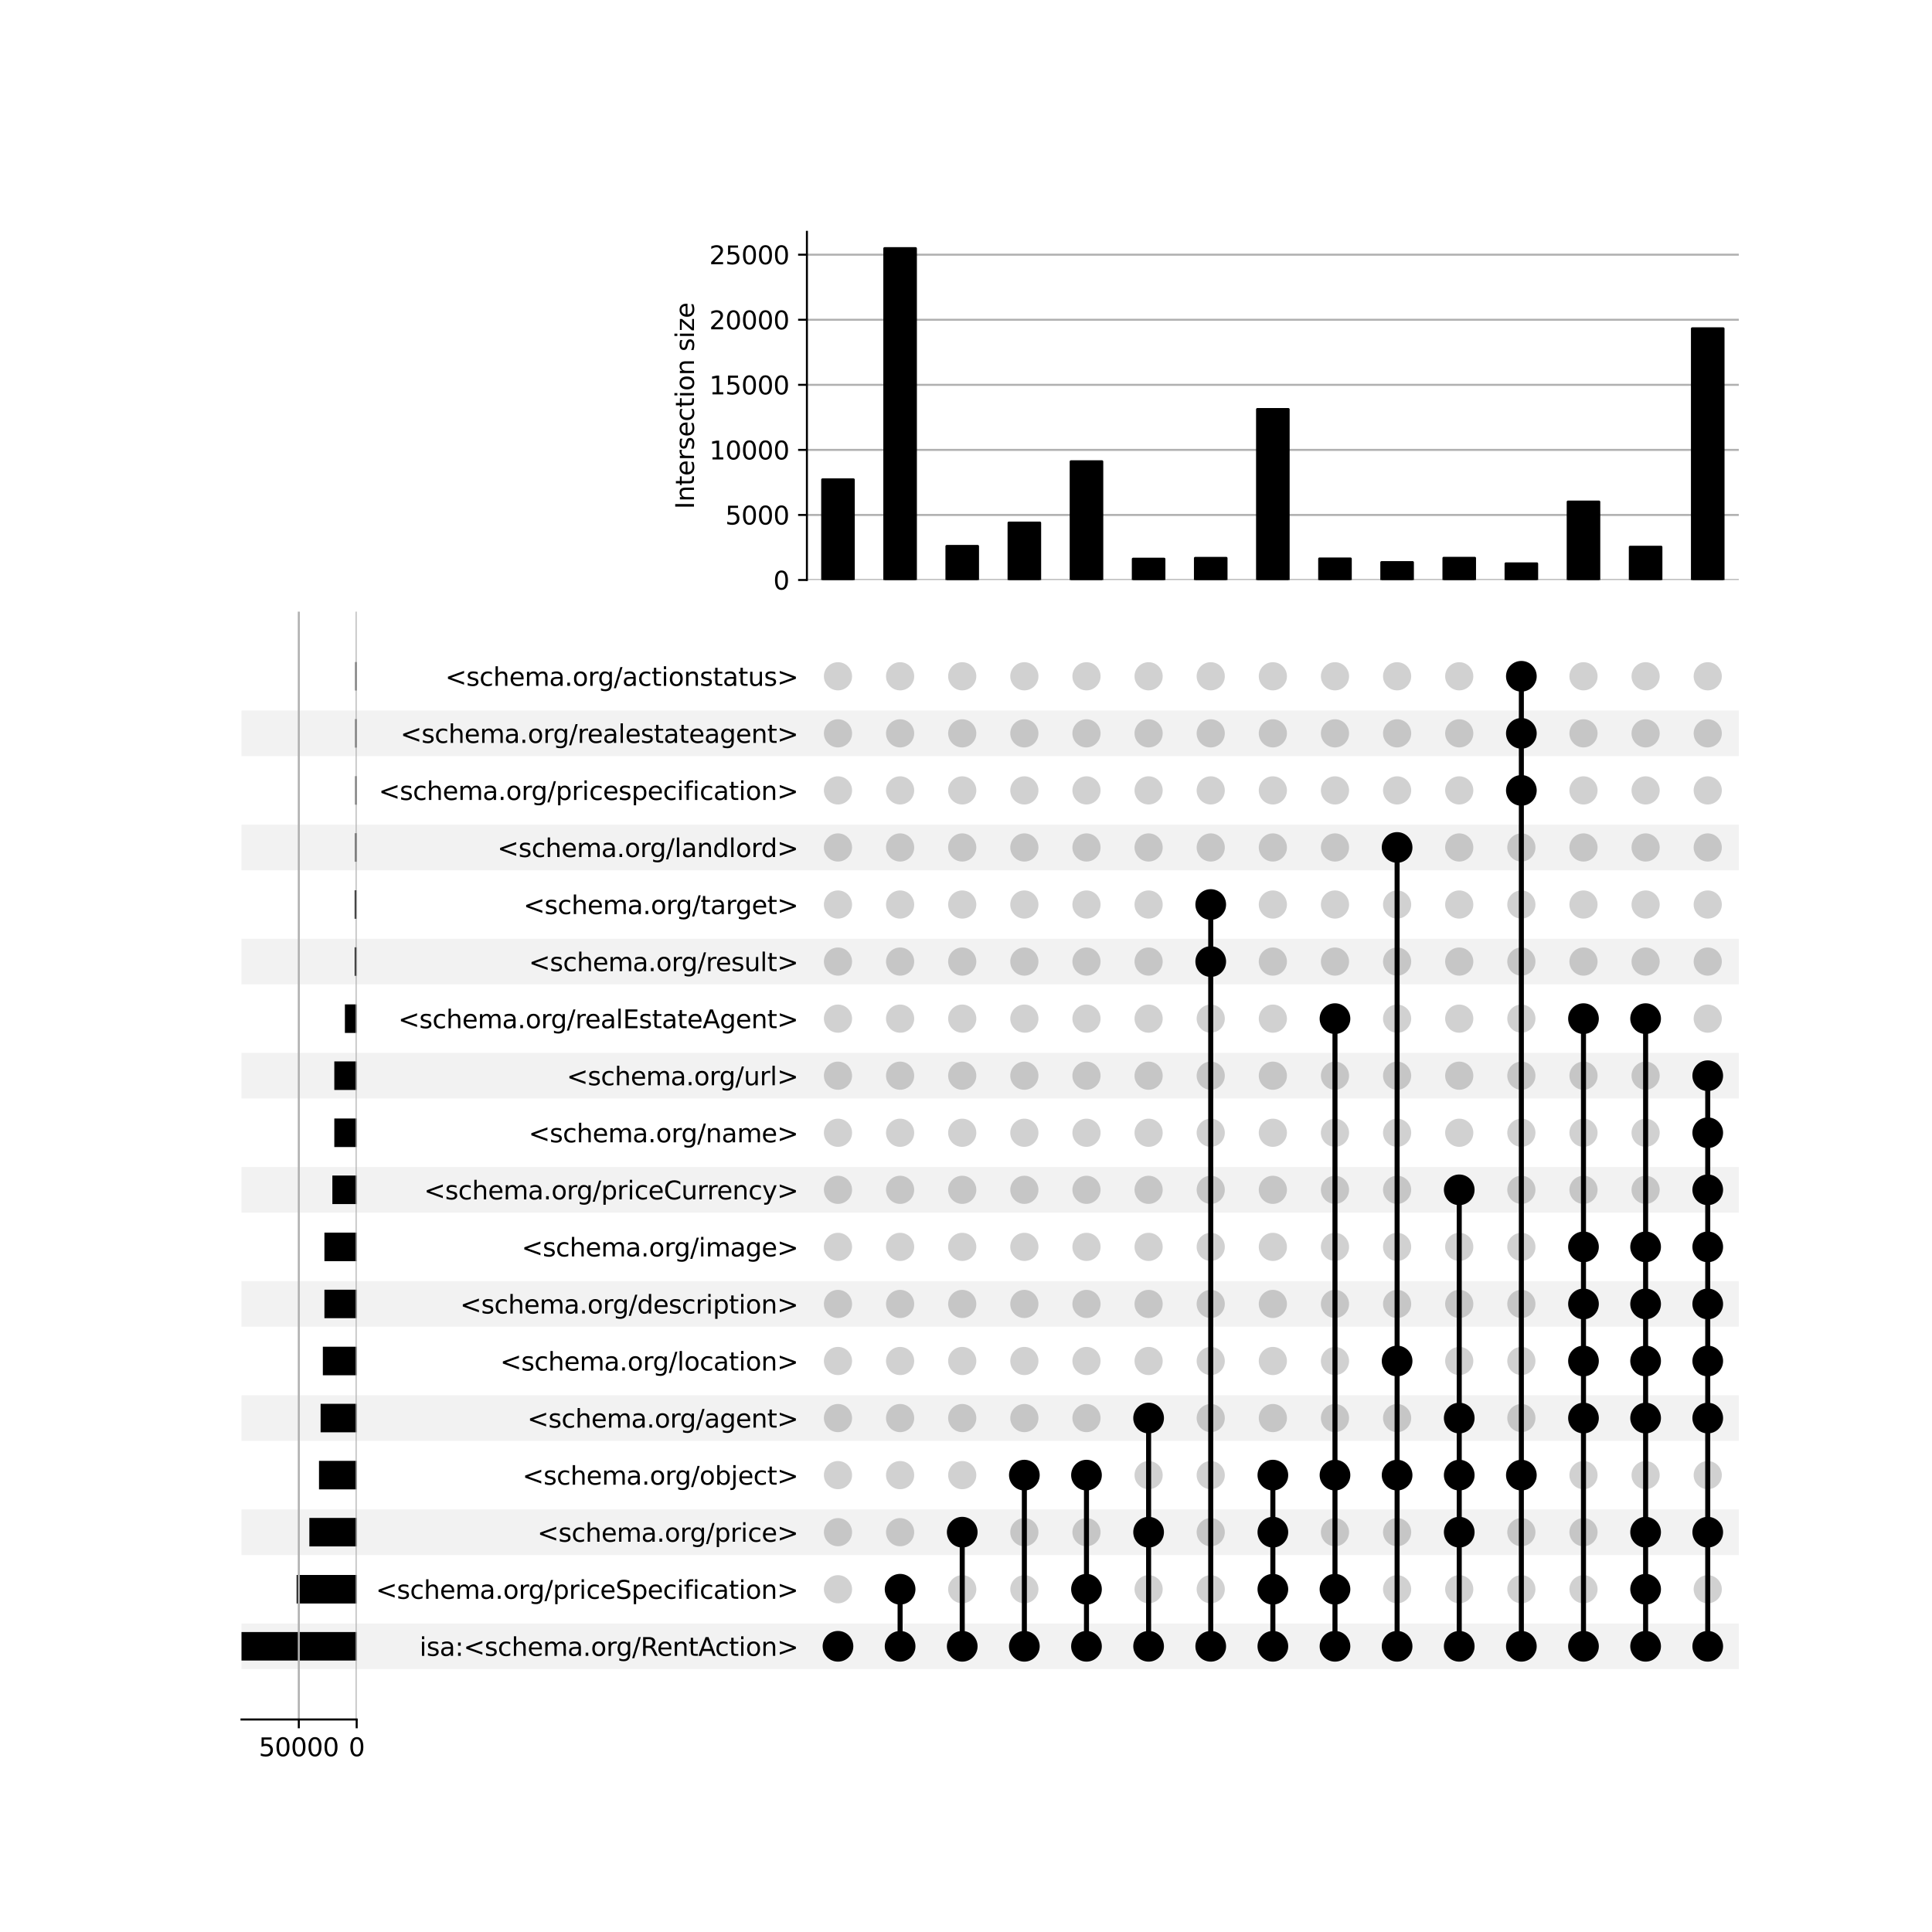 <?xml version="1.0" encoding="utf-8" standalone="no"?>
<!DOCTYPE svg PUBLIC "-//W3C//DTD SVG 1.1//EN"
  "http://www.w3.org/Graphics/SVG/1.1/DTD/svg11.dtd">
<svg xmlns:xlink="http://www.w3.org/1999/xlink" width="768pt" height="768pt" viewBox="0 0 768 768" xmlns="http://www.w3.org/2000/svg" version="1.1">
 <defs>
  <style type="text/css">*{stroke-linejoin: round; stroke-linecap: butt}</style>
 </defs>
 <g id="figure_1">
  <g id="patch_1">
   <path d="M 0 768 
L 768 768 
L 768 0 
L 0 0 
z
" style="fill: #ffffff"/>
  </g>
  <g id="axes_1">
   <g id="patch_2">
    <path d="M 96 663.503 
L 691.2 663.503 
L 691.2 645.357 
L 96 645.357 
z
" clip-path="url(#p227eb3869c)" style="fill-opacity: 0.051"/>
   </g>
   <g id="patch_3">
    <path d="M 96 618.139 
L 691.2 618.139 
L 691.2 599.993 
L 96 599.993 
z
" clip-path="url(#p227eb3869c)" style="fill-opacity: 0.051"/>
   </g>
   <g id="patch_4">
    <path d="M 96 572.774 
L 691.2 572.774 
L 691.2 554.629 
L 96 554.629 
z
" clip-path="url(#p227eb3869c)" style="fill-opacity: 0.051"/>
   </g>
   <g id="patch_5">
    <path d="M 96 527.41 
L 691.2 527.41 
L 691.2 509.264 
L 96 509.264 
z
" clip-path="url(#p227eb3869c)" style="fill-opacity: 0.051"/>
   </g>
   <g id="patch_6">
    <path d="M 96 482.046 
L 691.2 482.046 
L 691.2 463.9 
L 96 463.9 
z
" clip-path="url(#p227eb3869c)" style="fill-opacity: 0.051"/>
   </g>
   <g id="patch_7">
    <path d="M 96 436.681 
L 691.2 436.681 
L 691.2 418.535 
L 96 418.535 
z
" clip-path="url(#p227eb3869c)" style="fill-opacity: 0.051"/>
   </g>
   <g id="patch_8">
    <path d="M 96 391.317 
L 691.2 391.317 
L 691.2 373.171 
L 96 373.171 
z
" clip-path="url(#p227eb3869c)" style="fill-opacity: 0.051"/>
   </g>
   <g id="patch_9">
    <path d="M 96 345.952 
L 691.2 345.952 
L 691.2 327.807 
L 96 327.807 
z
" clip-path="url(#p227eb3869c)" style="fill-opacity: 0.051"/>
   </g>
   <g id="patch_10">
    <path d="M 96 300.588 
L 691.2 300.588 
L 691.2 282.442 
L 96 282.442 
z
" clip-path="url(#p227eb3869c)" style="fill-opacity: 0.051"/>
   </g>
   <g id="matplotlib.axis_1"/>
   <g id="matplotlib.axis_2">
    <g id="ytick_1"/>
    <g id="ytick_2"/>
    <g id="ytick_3"/>
    <g id="ytick_4"/>
    <g id="ytick_5"/>
    <g id="ytick_6"/>
    <g id="ytick_7"/>
    <g id="ytick_8"/>
    <g id="ytick_9"/>
    <g id="ytick_10"/>
    <g id="ytick_11"/>
    <g id="ytick_12"/>
    <g id="ytick_13"/>
    <g id="ytick_14"/>
    <g id="ytick_15"/>
    <g id="ytick_16"/>
    <g id="ytick_17"/>
    <g id="ytick_18"/>
   </g>
  </g>
  <g id="axes_2">
   <g id="matplotlib.axis_3">
    <g id="ytick_19">
     <g id="line2d_1"/>
     <g id="text_1">
      <!-- isa:&lt;schema.org/RentAction&gt; -->
      <g transform="translate(166.772 658.229) scale(0.1 -0.1)">
       <defs>
        <path id="DejaVuSans-69" d="M 603 3500 
L 1178 3500 
L 1178 0 
L 603 0 
L 603 3500 
z
M 603 4863 
L 1178 4863 
L 1178 4134 
L 603 4134 
L 603 4863 
z
" transform="scale(0.016)"/>
        <path id="DejaVuSans-73" d="M 2834 3397 
L 2834 2853 
Q 2591 2978 2328 3040 
Q 2066 3103 1784 3103 
Q 1356 3103 1142 2972 
Q 928 2841 928 2578 
Q 928 2378 1081 2264 
Q 1234 2150 1697 2047 
L 1894 2003 
Q 2506 1872 2764 1633 
Q 3022 1394 3022 966 
Q 3022 478 2636 193 
Q 2250 -91 1575 -91 
Q 1294 -91 989 -36 
Q 684 19 347 128 
L 347 722 
Q 666 556 975 473 
Q 1284 391 1588 391 
Q 1994 391 2212 530 
Q 2431 669 2431 922 
Q 2431 1156 2273 1281 
Q 2116 1406 1581 1522 
L 1381 1569 
Q 847 1681 609 1914 
Q 372 2147 372 2553 
Q 372 3047 722 3315 
Q 1072 3584 1716 3584 
Q 2034 3584 2315 3537 
Q 2597 3491 2834 3397 
z
" transform="scale(0.016)"/>
        <path id="DejaVuSans-61" d="M 2194 1759 
Q 1497 1759 1228 1600 
Q 959 1441 959 1056 
Q 959 750 1161 570 
Q 1363 391 1709 391 
Q 2188 391 2477 730 
Q 2766 1069 2766 1631 
L 2766 1759 
L 2194 1759 
z
M 3341 1997 
L 3341 0 
L 2766 0 
L 2766 531 
Q 2569 213 2275 61 
Q 1981 -91 1556 -91 
Q 1019 -91 701 211 
Q 384 513 384 1019 
Q 384 1609 779 1909 
Q 1175 2209 1959 2209 
L 2766 2209 
L 2766 2266 
Q 2766 2663 2505 2880 
Q 2244 3097 1772 3097 
Q 1472 3097 1187 3025 
Q 903 2953 641 2809 
L 641 3341 
Q 956 3463 1253 3523 
Q 1550 3584 1831 3584 
Q 2591 3584 2966 3190 
Q 3341 2797 3341 1997 
z
" transform="scale(0.016)"/>
        <path id="DejaVuSans-3a" d="M 750 794 
L 1409 794 
L 1409 0 
L 750 0 
L 750 794 
z
M 750 3309 
L 1409 3309 
L 1409 2516 
L 750 2516 
L 750 3309 
z
" transform="scale(0.016)"/>
        <path id="DejaVuSans-3c" d="M 4684 3150 
L 1459 2003 
L 4684 863 
L 4684 294 
L 678 1747 
L 678 2266 
L 4684 3719 
L 4684 3150 
z
" transform="scale(0.016)"/>
        <path id="DejaVuSans-63" d="M 3122 3366 
L 3122 2828 
Q 2878 2963 2633 3030 
Q 2388 3097 2138 3097 
Q 1578 3097 1268 2742 
Q 959 2388 959 1747 
Q 959 1106 1268 751 
Q 1578 397 2138 397 
Q 2388 397 2633 464 
Q 2878 531 3122 666 
L 3122 134 
Q 2881 22 2623 -34 
Q 2366 -91 2075 -91 
Q 1284 -91 818 406 
Q 353 903 353 1747 
Q 353 2603 823 3093 
Q 1294 3584 2113 3584 
Q 2378 3584 2631 3529 
Q 2884 3475 3122 3366 
z
" transform="scale(0.016)"/>
        <path id="DejaVuSans-68" d="M 3513 2113 
L 3513 0 
L 2938 0 
L 2938 2094 
Q 2938 2591 2744 2837 
Q 2550 3084 2163 3084 
Q 1697 3084 1428 2787 
Q 1159 2491 1159 1978 
L 1159 0 
L 581 0 
L 581 4863 
L 1159 4863 
L 1159 2956 
Q 1366 3272 1645 3428 
Q 1925 3584 2291 3584 
Q 2894 3584 3203 3211 
Q 3513 2838 3513 2113 
z
" transform="scale(0.016)"/>
        <path id="DejaVuSans-65" d="M 3597 1894 
L 3597 1613 
L 953 1613 
Q 991 1019 1311 708 
Q 1631 397 2203 397 
Q 2534 397 2845 478 
Q 3156 559 3463 722 
L 3463 178 
Q 3153 47 2828 -22 
Q 2503 -91 2169 -91 
Q 1331 -91 842 396 
Q 353 884 353 1716 
Q 353 2575 817 3079 
Q 1281 3584 2069 3584 
Q 2775 3584 3186 3129 
Q 3597 2675 3597 1894 
z
M 3022 2063 
Q 3016 2534 2758 2815 
Q 2500 3097 2075 3097 
Q 1594 3097 1305 2825 
Q 1016 2553 972 2059 
L 3022 2063 
z
" transform="scale(0.016)"/>
        <path id="DejaVuSans-6d" d="M 3328 2828 
Q 3544 3216 3844 3400 
Q 4144 3584 4550 3584 
Q 5097 3584 5394 3201 
Q 5691 2819 5691 2113 
L 5691 0 
L 5113 0 
L 5113 2094 
Q 5113 2597 4934 2840 
Q 4756 3084 4391 3084 
Q 3944 3084 3684 2787 
Q 3425 2491 3425 1978 
L 3425 0 
L 2847 0 
L 2847 2094 
Q 2847 2600 2669 2842 
Q 2491 3084 2119 3084 
Q 1678 3084 1418 2786 
Q 1159 2488 1159 1978 
L 1159 0 
L 581 0 
L 581 3500 
L 1159 3500 
L 1159 2956 
Q 1356 3278 1631 3431 
Q 1906 3584 2284 3584 
Q 2666 3584 2933 3390 
Q 3200 3197 3328 2828 
z
" transform="scale(0.016)"/>
        <path id="DejaVuSans-2e" d="M 684 794 
L 1344 794 
L 1344 0 
L 684 0 
L 684 794 
z
" transform="scale(0.016)"/>
        <path id="DejaVuSans-6f" d="M 1959 3097 
Q 1497 3097 1228 2736 
Q 959 2375 959 1747 
Q 959 1119 1226 758 
Q 1494 397 1959 397 
Q 2419 397 2687 759 
Q 2956 1122 2956 1747 
Q 2956 2369 2687 2733 
Q 2419 3097 1959 3097 
z
M 1959 3584 
Q 2709 3584 3137 3096 
Q 3566 2609 3566 1747 
Q 3566 888 3137 398 
Q 2709 -91 1959 -91 
Q 1206 -91 779 398 
Q 353 888 353 1747 
Q 353 2609 779 3096 
Q 1206 3584 1959 3584 
z
" transform="scale(0.016)"/>
        <path id="DejaVuSans-72" d="M 2631 2963 
Q 2534 3019 2420 3045 
Q 2306 3072 2169 3072 
Q 1681 3072 1420 2755 
Q 1159 2438 1159 1844 
L 1159 0 
L 581 0 
L 581 3500 
L 1159 3500 
L 1159 2956 
Q 1341 3275 1631 3429 
Q 1922 3584 2338 3584 
Q 2397 3584 2469 3576 
Q 2541 3569 2628 3553 
L 2631 2963 
z
" transform="scale(0.016)"/>
        <path id="DejaVuSans-67" d="M 2906 1791 
Q 2906 2416 2648 2759 
Q 2391 3103 1925 3103 
Q 1463 3103 1205 2759 
Q 947 2416 947 1791 
Q 947 1169 1205 825 
Q 1463 481 1925 481 
Q 2391 481 2648 825 
Q 2906 1169 2906 1791 
z
M 3481 434 
Q 3481 -459 3084 -895 
Q 2688 -1331 1869 -1331 
Q 1566 -1331 1297 -1286 
Q 1028 -1241 775 -1147 
L 775 -588 
Q 1028 -725 1275 -790 
Q 1522 -856 1778 -856 
Q 2344 -856 2625 -561 
Q 2906 -266 2906 331 
L 2906 616 
Q 2728 306 2450 153 
Q 2172 0 1784 0 
Q 1141 0 747 490 
Q 353 981 353 1791 
Q 353 2603 747 3093 
Q 1141 3584 1784 3584 
Q 2172 3584 2450 3431 
Q 2728 3278 2906 2969 
L 2906 3500 
L 3481 3500 
L 3481 434 
z
" transform="scale(0.016)"/>
        <path id="DejaVuSans-2f" d="M 1625 4666 
L 2156 4666 
L 531 -594 
L 0 -594 
L 1625 4666 
z
" transform="scale(0.016)"/>
        <path id="DejaVuSans-52" d="M 2841 2188 
Q 3044 2119 3236 1894 
Q 3428 1669 3622 1275 
L 4263 0 
L 3584 0 
L 2988 1197 
Q 2756 1666 2539 1819 
Q 2322 1972 1947 1972 
L 1259 1972 
L 1259 0 
L 628 0 
L 628 4666 
L 2053 4666 
Q 2853 4666 3247 4331 
Q 3641 3997 3641 3322 
Q 3641 2881 3436 2590 
Q 3231 2300 2841 2188 
z
M 1259 4147 
L 1259 2491 
L 2053 2491 
Q 2509 2491 2742 2702 
Q 2975 2913 2975 3322 
Q 2975 3731 2742 3939 
Q 2509 4147 2053 4147 
L 1259 4147 
z
" transform="scale(0.016)"/>
        <path id="DejaVuSans-6e" d="M 3513 2113 
L 3513 0 
L 2938 0 
L 2938 2094 
Q 2938 2591 2744 2837 
Q 2550 3084 2163 3084 
Q 1697 3084 1428 2787 
Q 1159 2491 1159 1978 
L 1159 0 
L 581 0 
L 581 3500 
L 1159 3500 
L 1159 2956 
Q 1366 3272 1645 3428 
Q 1925 3584 2291 3584 
Q 2894 3584 3203 3211 
Q 3513 2838 3513 2113 
z
" transform="scale(0.016)"/>
        <path id="DejaVuSans-74" d="M 1172 4494 
L 1172 3500 
L 2356 3500 
L 2356 3053 
L 1172 3053 
L 1172 1153 
Q 1172 725 1289 603 
Q 1406 481 1766 481 
L 2356 481 
L 2356 0 
L 1766 0 
Q 1100 0 847 248 
Q 594 497 594 1153 
L 594 3053 
L 172 3053 
L 172 3500 
L 594 3500 
L 594 4494 
L 1172 4494 
z
" transform="scale(0.016)"/>
        <path id="DejaVuSans-41" d="M 2188 4044 
L 1331 1722 
L 3047 1722 
L 2188 4044 
z
M 1831 4666 
L 2547 4666 
L 4325 0 
L 3669 0 
L 3244 1197 
L 1141 1197 
L 716 0 
L 50 0 
L 1831 4666 
z
" transform="scale(0.016)"/>
        <path id="DejaVuSans-3e" d="M 678 3150 
L 678 3719 
L 4684 2266 
L 4684 1747 
L 678 294 
L 678 863 
L 3897 2003 
L 678 3150 
z
" transform="scale(0.016)"/>
       </defs>
       <use xlink:href="#DejaVuSans-69"/>
       <use xlink:href="#DejaVuSans-73" x="27.783"/>
       <use xlink:href="#DejaVuSans-61" x="79.883"/>
       <use xlink:href="#DejaVuSans-3a" x="141.162"/>
       <use xlink:href="#DejaVuSans-3c" x="174.854"/>
       <use xlink:href="#DejaVuSans-73" x="258.643"/>
       <use xlink:href="#DejaVuSans-63" x="310.742"/>
       <use xlink:href="#DejaVuSans-68" x="365.723"/>
       <use xlink:href="#DejaVuSans-65" x="429.102"/>
       <use xlink:href="#DejaVuSans-6d" x="490.625"/>
       <use xlink:href="#DejaVuSans-61" x="588.037"/>
       <use xlink:href="#DejaVuSans-2e" x="649.316"/>
       <use xlink:href="#DejaVuSans-6f" x="681.104"/>
       <use xlink:href="#DejaVuSans-72" x="742.285"/>
       <use xlink:href="#DejaVuSans-67" x="781.648"/>
       <use xlink:href="#DejaVuSans-2f" x="845.125"/>
       <use xlink:href="#DejaVuSans-52" x="878.816"/>
       <use xlink:href="#DejaVuSans-65" x="943.799"/>
       <use xlink:href="#DejaVuSans-6e" x="1005.322"/>
       <use xlink:href="#DejaVuSans-74" x="1068.701"/>
       <use xlink:href="#DejaVuSans-41" x="1107.91"/>
       <use xlink:href="#DejaVuSans-63" x="1174.568"/>
       <use xlink:href="#DejaVuSans-74" x="1229.549"/>
       <use xlink:href="#DejaVuSans-69" x="1268.758"/>
       <use xlink:href="#DejaVuSans-6f" x="1296.541"/>
       <use xlink:href="#DejaVuSans-6e" x="1357.723"/>
       <use xlink:href="#DejaVuSans-3e" x="1421.102"/>
      </g>
     </g>
    </g>
    <g id="ytick_20">
     <g id="line2d_2"/>
     <g id="text_2">
      <!-- &lt;schema.org/priceSpecification&gt; -->
      <g transform="translate(149.389 635.547) scale(0.1 -0.1)">
       <defs>
        <path id="DejaVuSans-70" d="M 1159 525 
L 1159 -1331 
L 581 -1331 
L 581 3500 
L 1159 3500 
L 1159 2969 
Q 1341 3281 1617 3432 
Q 1894 3584 2278 3584 
Q 2916 3584 3314 3078 
Q 3713 2572 3713 1747 
Q 3713 922 3314 415 
Q 2916 -91 2278 -91 
Q 1894 -91 1617 61 
Q 1341 213 1159 525 
z
M 3116 1747 
Q 3116 2381 2855 2742 
Q 2594 3103 2138 3103 
Q 1681 3103 1420 2742 
Q 1159 2381 1159 1747 
Q 1159 1113 1420 752 
Q 1681 391 2138 391 
Q 2594 391 2855 752 
Q 3116 1113 3116 1747 
z
" transform="scale(0.016)"/>
        <path id="DejaVuSans-53" d="M 3425 4513 
L 3425 3897 
Q 3066 4069 2747 4153 
Q 2428 4238 2131 4238 
Q 1616 4238 1336 4038 
Q 1056 3838 1056 3469 
Q 1056 3159 1242 3001 
Q 1428 2844 1947 2747 
L 2328 2669 
Q 3034 2534 3370 2195 
Q 3706 1856 3706 1288 
Q 3706 609 3251 259 
Q 2797 -91 1919 -91 
Q 1588 -91 1214 -16 
Q 841 59 441 206 
L 441 856 
Q 825 641 1194 531 
Q 1563 422 1919 422 
Q 2459 422 2753 634 
Q 3047 847 3047 1241 
Q 3047 1584 2836 1778 
Q 2625 1972 2144 2069 
L 1759 2144 
Q 1053 2284 737 2584 
Q 422 2884 422 3419 
Q 422 4038 858 4394 
Q 1294 4750 2059 4750 
Q 2388 4750 2728 4690 
Q 3069 4631 3425 4513 
z
" transform="scale(0.016)"/>
        <path id="DejaVuSans-66" d="M 2375 4863 
L 2375 4384 
L 1825 4384 
Q 1516 4384 1395 4259 
Q 1275 4134 1275 3809 
L 1275 3500 
L 2222 3500 
L 2222 3053 
L 1275 3053 
L 1275 0 
L 697 0 
L 697 3053 
L 147 3053 
L 147 3500 
L 697 3500 
L 697 3744 
Q 697 4328 969 4595 
Q 1241 4863 1831 4863 
L 2375 4863 
z
" transform="scale(0.016)"/>
       </defs>
       <use xlink:href="#DejaVuSans-3c"/>
       <use xlink:href="#DejaVuSans-73" x="83.789"/>
       <use xlink:href="#DejaVuSans-63" x="135.889"/>
       <use xlink:href="#DejaVuSans-68" x="190.869"/>
       <use xlink:href="#DejaVuSans-65" x="254.248"/>
       <use xlink:href="#DejaVuSans-6d" x="315.771"/>
       <use xlink:href="#DejaVuSans-61" x="413.184"/>
       <use xlink:href="#DejaVuSans-2e" x="474.463"/>
       <use xlink:href="#DejaVuSans-6f" x="506.25"/>
       <use xlink:href="#DejaVuSans-72" x="567.432"/>
       <use xlink:href="#DejaVuSans-67" x="606.795"/>
       <use xlink:href="#DejaVuSans-2f" x="670.271"/>
       <use xlink:href="#DejaVuSans-70" x="703.963"/>
       <use xlink:href="#DejaVuSans-72" x="767.439"/>
       <use xlink:href="#DejaVuSans-69" x="808.553"/>
       <use xlink:href="#DejaVuSans-63" x="836.336"/>
       <use xlink:href="#DejaVuSans-65" x="891.316"/>
       <use xlink:href="#DejaVuSans-53" x="952.84"/>
       <use xlink:href="#DejaVuSans-70" x="1016.316"/>
       <use xlink:href="#DejaVuSans-65" x="1079.793"/>
       <use xlink:href="#DejaVuSans-63" x="1141.316"/>
       <use xlink:href="#DejaVuSans-69" x="1196.297"/>
       <use xlink:href="#DejaVuSans-66" x="1224.08"/>
       <use xlink:href="#DejaVuSans-69" x="1259.285"/>
       <use xlink:href="#DejaVuSans-63" x="1287.068"/>
       <use xlink:href="#DejaVuSans-61" x="1342.049"/>
       <use xlink:href="#DejaVuSans-74" x="1403.328"/>
       <use xlink:href="#DejaVuSans-69" x="1442.537"/>
       <use xlink:href="#DejaVuSans-6f" x="1470.32"/>
       <use xlink:href="#DejaVuSans-6e" x="1531.502"/>
       <use xlink:href="#DejaVuSans-3e" x="1594.881"/>
      </g>
     </g>
    </g>
    <g id="ytick_21">
     <g id="line2d_3"/>
     <g id="text_3">
      <!-- &lt;schema.org/price&gt; -->
      <g transform="translate(213.595 612.865) scale(0.1 -0.1)">
       <use xlink:href="#DejaVuSans-3c"/>
       <use xlink:href="#DejaVuSans-73" x="83.789"/>
       <use xlink:href="#DejaVuSans-63" x="135.889"/>
       <use xlink:href="#DejaVuSans-68" x="190.869"/>
       <use xlink:href="#DejaVuSans-65" x="254.248"/>
       <use xlink:href="#DejaVuSans-6d" x="315.771"/>
       <use xlink:href="#DejaVuSans-61" x="413.184"/>
       <use xlink:href="#DejaVuSans-2e" x="474.463"/>
       <use xlink:href="#DejaVuSans-6f" x="506.25"/>
       <use xlink:href="#DejaVuSans-72" x="567.432"/>
       <use xlink:href="#DejaVuSans-67" x="606.795"/>
       <use xlink:href="#DejaVuSans-2f" x="670.271"/>
       <use xlink:href="#DejaVuSans-70" x="703.963"/>
       <use xlink:href="#DejaVuSans-72" x="767.439"/>
       <use xlink:href="#DejaVuSans-69" x="808.553"/>
       <use xlink:href="#DejaVuSans-63" x="836.336"/>
       <use xlink:href="#DejaVuSans-65" x="891.316"/>
       <use xlink:href="#DejaVuSans-3e" x="952.84"/>
      </g>
     </g>
    </g>
    <g id="ytick_22">
     <g id="line2d_4"/>
     <g id="text_4">
      <!-- &lt;schema.org/object&gt; -->
      <g transform="translate(207.667 590.183) scale(0.1 -0.1)">
       <defs>
        <path id="DejaVuSans-62" d="M 3116 1747 
Q 3116 2381 2855 2742 
Q 2594 3103 2138 3103 
Q 1681 3103 1420 2742 
Q 1159 2381 1159 1747 
Q 1159 1113 1420 752 
Q 1681 391 2138 391 
Q 2594 391 2855 752 
Q 3116 1113 3116 1747 
z
M 1159 2969 
Q 1341 3281 1617 3432 
Q 1894 3584 2278 3584 
Q 2916 3584 3314 3078 
Q 3713 2572 3713 1747 
Q 3713 922 3314 415 
Q 2916 -91 2278 -91 
Q 1894 -91 1617 61 
Q 1341 213 1159 525 
L 1159 0 
L 581 0 
L 581 4863 
L 1159 4863 
L 1159 2969 
z
" transform="scale(0.016)"/>
        <path id="DejaVuSans-6a" d="M 603 3500 
L 1178 3500 
L 1178 -63 
Q 1178 -731 923 -1031 
Q 669 -1331 103 -1331 
L -116 -1331 
L -116 -844 
L 38 -844 
Q 366 -844 484 -692 
Q 603 -541 603 -63 
L 603 3500 
z
M 603 4863 
L 1178 4863 
L 1178 4134 
L 603 4134 
L 603 4863 
z
" transform="scale(0.016)"/>
       </defs>
       <use xlink:href="#DejaVuSans-3c"/>
       <use xlink:href="#DejaVuSans-73" x="83.789"/>
       <use xlink:href="#DejaVuSans-63" x="135.889"/>
       <use xlink:href="#DejaVuSans-68" x="190.869"/>
       <use xlink:href="#DejaVuSans-65" x="254.248"/>
       <use xlink:href="#DejaVuSans-6d" x="315.771"/>
       <use xlink:href="#DejaVuSans-61" x="413.184"/>
       <use xlink:href="#DejaVuSans-2e" x="474.463"/>
       <use xlink:href="#DejaVuSans-6f" x="506.25"/>
       <use xlink:href="#DejaVuSans-72" x="567.432"/>
       <use xlink:href="#DejaVuSans-67" x="606.795"/>
       <use xlink:href="#DejaVuSans-2f" x="670.271"/>
       <use xlink:href="#DejaVuSans-6f" x="703.963"/>
       <use xlink:href="#DejaVuSans-62" x="765.145"/>
       <use xlink:href="#DejaVuSans-6a" x="828.621"/>
       <use xlink:href="#DejaVuSans-65" x="856.404"/>
       <use xlink:href="#DejaVuSans-63" x="917.928"/>
       <use xlink:href="#DejaVuSans-74" x="972.908"/>
       <use xlink:href="#DejaVuSans-3e" x="1012.117"/>
      </g>
     </g>
    </g>
    <g id="ytick_23">
     <g id="line2d_5"/>
     <g id="text_5">
      <!-- &lt;schema.org/agent&gt; -->
      <g transform="translate(209.597 567.501) scale(0.1 -0.1)">
       <use xlink:href="#DejaVuSans-3c"/>
       <use xlink:href="#DejaVuSans-73" x="83.789"/>
       <use xlink:href="#DejaVuSans-63" x="135.889"/>
       <use xlink:href="#DejaVuSans-68" x="190.869"/>
       <use xlink:href="#DejaVuSans-65" x="254.248"/>
       <use xlink:href="#DejaVuSans-6d" x="315.771"/>
       <use xlink:href="#DejaVuSans-61" x="413.184"/>
       <use xlink:href="#DejaVuSans-2e" x="474.463"/>
       <use xlink:href="#DejaVuSans-6f" x="506.25"/>
       <use xlink:href="#DejaVuSans-72" x="567.432"/>
       <use xlink:href="#DejaVuSans-67" x="606.795"/>
       <use xlink:href="#DejaVuSans-2f" x="670.271"/>
       <use xlink:href="#DejaVuSans-61" x="703.963"/>
       <use xlink:href="#DejaVuSans-67" x="765.242"/>
       <use xlink:href="#DejaVuSans-65" x="828.719"/>
       <use xlink:href="#DejaVuSans-6e" x="890.242"/>
       <use xlink:href="#DejaVuSans-74" x="953.621"/>
       <use xlink:href="#DejaVuSans-3e" x="992.83"/>
      </g>
     </g>
    </g>
    <g id="ytick_24">
     <g id="line2d_6"/>
     <g id="text_6">
      <!-- &lt;schema.org/location&gt; -->
      <g transform="translate(198.806 544.818) scale(0.1 -0.1)">
       <defs>
        <path id="DejaVuSans-6c" d="M 603 4863 
L 1178 4863 
L 1178 0 
L 603 0 
L 603 4863 
z
" transform="scale(0.016)"/>
       </defs>
       <use xlink:href="#DejaVuSans-3c"/>
       <use xlink:href="#DejaVuSans-73" x="83.789"/>
       <use xlink:href="#DejaVuSans-63" x="135.889"/>
       <use xlink:href="#DejaVuSans-68" x="190.869"/>
       <use xlink:href="#DejaVuSans-65" x="254.248"/>
       <use xlink:href="#DejaVuSans-6d" x="315.771"/>
       <use xlink:href="#DejaVuSans-61" x="413.184"/>
       <use xlink:href="#DejaVuSans-2e" x="474.463"/>
       <use xlink:href="#DejaVuSans-6f" x="506.25"/>
       <use xlink:href="#DejaVuSans-72" x="567.432"/>
       <use xlink:href="#DejaVuSans-67" x="606.795"/>
       <use xlink:href="#DejaVuSans-2f" x="670.271"/>
       <use xlink:href="#DejaVuSans-6c" x="703.963"/>
       <use xlink:href="#DejaVuSans-6f" x="731.746"/>
       <use xlink:href="#DejaVuSans-63" x="792.928"/>
       <use xlink:href="#DejaVuSans-61" x="847.908"/>
       <use xlink:href="#DejaVuSans-74" x="909.188"/>
       <use xlink:href="#DejaVuSans-69" x="948.396"/>
       <use xlink:href="#DejaVuSans-6f" x="976.18"/>
       <use xlink:href="#DejaVuSans-6e" x="1037.361"/>
       <use xlink:href="#DejaVuSans-3e" x="1100.74"/>
      </g>
     </g>
    </g>
    <g id="ytick_25">
     <g id="line2d_7"/>
     <g id="text_7">
      <!-- &lt;schema.org/description&gt; -->
      <g transform="translate(182.883 522.136) scale(0.1 -0.1)">
       <defs>
        <path id="DejaVuSans-64" d="M 2906 2969 
L 2906 4863 
L 3481 4863 
L 3481 0 
L 2906 0 
L 2906 525 
Q 2725 213 2448 61 
Q 2172 -91 1784 -91 
Q 1150 -91 751 415 
Q 353 922 353 1747 
Q 353 2572 751 3078 
Q 1150 3584 1784 3584 
Q 2172 3584 2448 3432 
Q 2725 3281 2906 2969 
z
M 947 1747 
Q 947 1113 1208 752 
Q 1469 391 1925 391 
Q 2381 391 2643 752 
Q 2906 1113 2906 1747 
Q 2906 2381 2643 2742 
Q 2381 3103 1925 3103 
Q 1469 3103 1208 2742 
Q 947 2381 947 1747 
z
" transform="scale(0.016)"/>
       </defs>
       <use xlink:href="#DejaVuSans-3c"/>
       <use xlink:href="#DejaVuSans-73" x="83.789"/>
       <use xlink:href="#DejaVuSans-63" x="135.889"/>
       <use xlink:href="#DejaVuSans-68" x="190.869"/>
       <use xlink:href="#DejaVuSans-65" x="254.248"/>
       <use xlink:href="#DejaVuSans-6d" x="315.771"/>
       <use xlink:href="#DejaVuSans-61" x="413.184"/>
       <use xlink:href="#DejaVuSans-2e" x="474.463"/>
       <use xlink:href="#DejaVuSans-6f" x="506.25"/>
       <use xlink:href="#DejaVuSans-72" x="567.432"/>
       <use xlink:href="#DejaVuSans-67" x="606.795"/>
       <use xlink:href="#DejaVuSans-2f" x="670.271"/>
       <use xlink:href="#DejaVuSans-64" x="703.963"/>
       <use xlink:href="#DejaVuSans-65" x="767.439"/>
       <use xlink:href="#DejaVuSans-73" x="828.963"/>
       <use xlink:href="#DejaVuSans-63" x="881.062"/>
       <use xlink:href="#DejaVuSans-72" x="936.043"/>
       <use xlink:href="#DejaVuSans-69" x="977.156"/>
       <use xlink:href="#DejaVuSans-70" x="1004.939"/>
       <use xlink:href="#DejaVuSans-74" x="1068.416"/>
       <use xlink:href="#DejaVuSans-69" x="1107.625"/>
       <use xlink:href="#DejaVuSans-6f" x="1135.408"/>
       <use xlink:href="#DejaVuSans-6e" x="1196.59"/>
       <use xlink:href="#DejaVuSans-3e" x="1259.969"/>
      </g>
     </g>
    </g>
    <g id="ytick_26">
     <g id="line2d_8"/>
     <g id="text_8">
      <!-- &lt;schema.org/image&gt; -->
      <g transform="translate(207.336 499.454) scale(0.1 -0.1)">
       <use xlink:href="#DejaVuSans-3c"/>
       <use xlink:href="#DejaVuSans-73" x="83.789"/>
       <use xlink:href="#DejaVuSans-63" x="135.889"/>
       <use xlink:href="#DejaVuSans-68" x="190.869"/>
       <use xlink:href="#DejaVuSans-65" x="254.248"/>
       <use xlink:href="#DejaVuSans-6d" x="315.771"/>
       <use xlink:href="#DejaVuSans-61" x="413.184"/>
       <use xlink:href="#DejaVuSans-2e" x="474.463"/>
       <use xlink:href="#DejaVuSans-6f" x="506.25"/>
       <use xlink:href="#DejaVuSans-72" x="567.432"/>
       <use xlink:href="#DejaVuSans-67" x="606.795"/>
       <use xlink:href="#DejaVuSans-2f" x="670.271"/>
       <use xlink:href="#DejaVuSans-69" x="703.963"/>
       <use xlink:href="#DejaVuSans-6d" x="731.746"/>
       <use xlink:href="#DejaVuSans-61" x="829.158"/>
       <use xlink:href="#DejaVuSans-67" x="890.438"/>
       <use xlink:href="#DejaVuSans-65" x="953.914"/>
       <use xlink:href="#DejaVuSans-3e" x="1015.438"/>
      </g>
     </g>
    </g>
    <g id="ytick_27">
     <g id="line2d_9"/>
     <g id="text_9">
      <!-- &lt;schema.org/priceCurrency&gt; -->
      <g transform="translate(168.545 476.772) scale(0.1 -0.1)">
       <defs>
        <path id="DejaVuSans-43" d="M 4122 4306 
L 4122 3641 
Q 3803 3938 3442 4084 
Q 3081 4231 2675 4231 
Q 1875 4231 1450 3742 
Q 1025 3253 1025 2328 
Q 1025 1406 1450 917 
Q 1875 428 2675 428 
Q 3081 428 3442 575 
Q 3803 722 4122 1019 
L 4122 359 
Q 3791 134 3420 21 
Q 3050 -91 2638 -91 
Q 1578 -91 968 557 
Q 359 1206 359 2328 
Q 359 3453 968 4101 
Q 1578 4750 2638 4750 
Q 3056 4750 3426 4639 
Q 3797 4528 4122 4306 
z
" transform="scale(0.016)"/>
        <path id="DejaVuSans-75" d="M 544 1381 
L 544 3500 
L 1119 3500 
L 1119 1403 
Q 1119 906 1312 657 
Q 1506 409 1894 409 
Q 2359 409 2629 706 
Q 2900 1003 2900 1516 
L 2900 3500 
L 3475 3500 
L 3475 0 
L 2900 0 
L 2900 538 
Q 2691 219 2414 64 
Q 2138 -91 1772 -91 
Q 1169 -91 856 284 
Q 544 659 544 1381 
z
M 1991 3584 
L 1991 3584 
z
" transform="scale(0.016)"/>
        <path id="DejaVuSans-79" d="M 2059 -325 
Q 1816 -950 1584 -1140 
Q 1353 -1331 966 -1331 
L 506 -1331 
L 506 -850 
L 844 -850 
Q 1081 -850 1212 -737 
Q 1344 -625 1503 -206 
L 1606 56 
L 191 3500 
L 800 3500 
L 1894 763 
L 2988 3500 
L 3597 3500 
L 2059 -325 
z
" transform="scale(0.016)"/>
       </defs>
       <use xlink:href="#DejaVuSans-3c"/>
       <use xlink:href="#DejaVuSans-73" x="83.789"/>
       <use xlink:href="#DejaVuSans-63" x="135.889"/>
       <use xlink:href="#DejaVuSans-68" x="190.869"/>
       <use xlink:href="#DejaVuSans-65" x="254.248"/>
       <use xlink:href="#DejaVuSans-6d" x="315.771"/>
       <use xlink:href="#DejaVuSans-61" x="413.184"/>
       <use xlink:href="#DejaVuSans-2e" x="474.463"/>
       <use xlink:href="#DejaVuSans-6f" x="506.25"/>
       <use xlink:href="#DejaVuSans-72" x="567.432"/>
       <use xlink:href="#DejaVuSans-67" x="606.795"/>
       <use xlink:href="#DejaVuSans-2f" x="670.271"/>
       <use xlink:href="#DejaVuSans-70" x="703.963"/>
       <use xlink:href="#DejaVuSans-72" x="767.439"/>
       <use xlink:href="#DejaVuSans-69" x="808.553"/>
       <use xlink:href="#DejaVuSans-63" x="836.336"/>
       <use xlink:href="#DejaVuSans-65" x="891.316"/>
       <use xlink:href="#DejaVuSans-43" x="952.84"/>
       <use xlink:href="#DejaVuSans-75" x="1022.664"/>
       <use xlink:href="#DejaVuSans-72" x="1086.043"/>
       <use xlink:href="#DejaVuSans-72" x="1125.406"/>
       <use xlink:href="#DejaVuSans-65" x="1164.27"/>
       <use xlink:href="#DejaVuSans-6e" x="1225.793"/>
       <use xlink:href="#DejaVuSans-63" x="1289.172"/>
       <use xlink:href="#DejaVuSans-79" x="1344.152"/>
       <use xlink:href="#DejaVuSans-3e" x="1403.332"/>
      </g>
     </g>
    </g>
    <g id="ytick_28">
     <g id="line2d_10"/>
     <g id="text_10">
      <!-- &lt;schema.org/name&gt; -->
      <g transform="translate(210.125 454.09) scale(0.1 -0.1)">
       <use xlink:href="#DejaVuSans-3c"/>
       <use xlink:href="#DejaVuSans-73" x="83.789"/>
       <use xlink:href="#DejaVuSans-63" x="135.889"/>
       <use xlink:href="#DejaVuSans-68" x="190.869"/>
       <use xlink:href="#DejaVuSans-65" x="254.248"/>
       <use xlink:href="#DejaVuSans-6d" x="315.771"/>
       <use xlink:href="#DejaVuSans-61" x="413.184"/>
       <use xlink:href="#DejaVuSans-2e" x="474.463"/>
       <use xlink:href="#DejaVuSans-6f" x="506.25"/>
       <use xlink:href="#DejaVuSans-72" x="567.432"/>
       <use xlink:href="#DejaVuSans-67" x="606.795"/>
       <use xlink:href="#DejaVuSans-2f" x="670.271"/>
       <use xlink:href="#DejaVuSans-6e" x="703.963"/>
       <use xlink:href="#DejaVuSans-61" x="767.342"/>
       <use xlink:href="#DejaVuSans-6d" x="828.621"/>
       <use xlink:href="#DejaVuSans-65" x="926.033"/>
       <use xlink:href="#DejaVuSans-3e" x="987.557"/>
      </g>
     </g>
    </g>
    <g id="ytick_29">
     <g id="line2d_11"/>
     <g id="text_11">
      <!-- &lt;schema.org/url&gt; -->
      <g transform="translate(225.258 431.408) scale(0.1 -0.1)">
       <use xlink:href="#DejaVuSans-3c"/>
       <use xlink:href="#DejaVuSans-73" x="83.789"/>
       <use xlink:href="#DejaVuSans-63" x="135.889"/>
       <use xlink:href="#DejaVuSans-68" x="190.869"/>
       <use xlink:href="#DejaVuSans-65" x="254.248"/>
       <use xlink:href="#DejaVuSans-6d" x="315.771"/>
       <use xlink:href="#DejaVuSans-61" x="413.184"/>
       <use xlink:href="#DejaVuSans-2e" x="474.463"/>
       <use xlink:href="#DejaVuSans-6f" x="506.25"/>
       <use xlink:href="#DejaVuSans-72" x="567.432"/>
       <use xlink:href="#DejaVuSans-67" x="606.795"/>
       <use xlink:href="#DejaVuSans-2f" x="670.271"/>
       <use xlink:href="#DejaVuSans-75" x="703.963"/>
       <use xlink:href="#DejaVuSans-72" x="767.342"/>
       <use xlink:href="#DejaVuSans-6c" x="808.455"/>
       <use xlink:href="#DejaVuSans-3e" x="836.238"/>
      </g>
     </g>
    </g>
    <g id="ytick_30">
     <g id="line2d_12"/>
     <g id="text_12">
      <!-- &lt;schema.org/realEstateAgent&gt; -->
      <g transform="translate(158.289 408.725) scale(0.1 -0.1)">
       <defs>
        <path id="DejaVuSans-45" d="M 628 4666 
L 3578 4666 
L 3578 4134 
L 1259 4134 
L 1259 2753 
L 3481 2753 
L 3481 2222 
L 1259 2222 
L 1259 531 
L 3634 531 
L 3634 0 
L 628 0 
L 628 4666 
z
" transform="scale(0.016)"/>
       </defs>
       <use xlink:href="#DejaVuSans-3c"/>
       <use xlink:href="#DejaVuSans-73" x="83.789"/>
       <use xlink:href="#DejaVuSans-63" x="135.889"/>
       <use xlink:href="#DejaVuSans-68" x="190.869"/>
       <use xlink:href="#DejaVuSans-65" x="254.248"/>
       <use xlink:href="#DejaVuSans-6d" x="315.771"/>
       <use xlink:href="#DejaVuSans-61" x="413.184"/>
       <use xlink:href="#DejaVuSans-2e" x="474.463"/>
       <use xlink:href="#DejaVuSans-6f" x="506.25"/>
       <use xlink:href="#DejaVuSans-72" x="567.432"/>
       <use xlink:href="#DejaVuSans-67" x="606.795"/>
       <use xlink:href="#DejaVuSans-2f" x="670.271"/>
       <use xlink:href="#DejaVuSans-72" x="703.963"/>
       <use xlink:href="#DejaVuSans-65" x="742.826"/>
       <use xlink:href="#DejaVuSans-61" x="804.35"/>
       <use xlink:href="#DejaVuSans-6c" x="865.629"/>
       <use xlink:href="#DejaVuSans-45" x="893.412"/>
       <use xlink:href="#DejaVuSans-73" x="956.596"/>
       <use xlink:href="#DejaVuSans-74" x="1008.695"/>
       <use xlink:href="#DejaVuSans-61" x="1047.904"/>
       <use xlink:href="#DejaVuSans-74" x="1109.184"/>
       <use xlink:href="#DejaVuSans-65" x="1148.393"/>
       <use xlink:href="#DejaVuSans-41" x="1209.916"/>
       <use xlink:href="#DejaVuSans-67" x="1278.324"/>
       <use xlink:href="#DejaVuSans-65" x="1341.801"/>
       <use xlink:href="#DejaVuSans-6e" x="1403.324"/>
       <use xlink:href="#DejaVuSans-74" x="1466.703"/>
       <use xlink:href="#DejaVuSans-3e" x="1505.912"/>
      </g>
     </g>
    </g>
    <g id="ytick_31">
     <g id="line2d_13"/>
     <g id="text_13">
      <!-- &lt;schema.org/result&gt; -->
      <g transform="translate(210.2 386.043) scale(0.1 -0.1)">
       <use xlink:href="#DejaVuSans-3c"/>
       <use xlink:href="#DejaVuSans-73" x="83.789"/>
       <use xlink:href="#DejaVuSans-63" x="135.889"/>
       <use xlink:href="#DejaVuSans-68" x="190.869"/>
       <use xlink:href="#DejaVuSans-65" x="254.248"/>
       <use xlink:href="#DejaVuSans-6d" x="315.771"/>
       <use xlink:href="#DejaVuSans-61" x="413.184"/>
       <use xlink:href="#DejaVuSans-2e" x="474.463"/>
       <use xlink:href="#DejaVuSans-6f" x="506.25"/>
       <use xlink:href="#DejaVuSans-72" x="567.432"/>
       <use xlink:href="#DejaVuSans-67" x="606.795"/>
       <use xlink:href="#DejaVuSans-2f" x="670.271"/>
       <use xlink:href="#DejaVuSans-72" x="703.963"/>
       <use xlink:href="#DejaVuSans-65" x="742.826"/>
       <use xlink:href="#DejaVuSans-73" x="804.35"/>
       <use xlink:href="#DejaVuSans-75" x="856.449"/>
       <use xlink:href="#DejaVuSans-6c" x="919.828"/>
       <use xlink:href="#DejaVuSans-74" x="947.611"/>
       <use xlink:href="#DejaVuSans-3e" x="986.82"/>
      </g>
     </g>
    </g>
    <g id="ytick_32">
     <g id="line2d_14"/>
     <g id="text_14">
      <!-- &lt;schema.org/target&gt; -->
      <g transform="translate(208.078 363.361) scale(0.1 -0.1)">
       <use xlink:href="#DejaVuSans-3c"/>
       <use xlink:href="#DejaVuSans-73" x="83.789"/>
       <use xlink:href="#DejaVuSans-63" x="135.889"/>
       <use xlink:href="#DejaVuSans-68" x="190.869"/>
       <use xlink:href="#DejaVuSans-65" x="254.248"/>
       <use xlink:href="#DejaVuSans-6d" x="315.771"/>
       <use xlink:href="#DejaVuSans-61" x="413.184"/>
       <use xlink:href="#DejaVuSans-2e" x="474.463"/>
       <use xlink:href="#DejaVuSans-6f" x="506.25"/>
       <use xlink:href="#DejaVuSans-72" x="567.432"/>
       <use xlink:href="#DejaVuSans-67" x="606.795"/>
       <use xlink:href="#DejaVuSans-2f" x="670.271"/>
       <use xlink:href="#DejaVuSans-74" x="703.963"/>
       <use xlink:href="#DejaVuSans-61" x="743.172"/>
       <use xlink:href="#DejaVuSans-72" x="804.451"/>
       <use xlink:href="#DejaVuSans-67" x="843.814"/>
       <use xlink:href="#DejaVuSans-65" x="907.291"/>
       <use xlink:href="#DejaVuSans-74" x="968.814"/>
       <use xlink:href="#DejaVuSans-3e" x="1008.023"/>
      </g>
     </g>
    </g>
    <g id="ytick_33">
     <g id="line2d_15"/>
     <g id="text_15">
      <!-- &lt;schema.org/landlord&gt; -->
      <g transform="translate(197.711 340.679) scale(0.1 -0.1)">
       <use xlink:href="#DejaVuSans-3c"/>
       <use xlink:href="#DejaVuSans-73" x="83.789"/>
       <use xlink:href="#DejaVuSans-63" x="135.889"/>
       <use xlink:href="#DejaVuSans-68" x="190.869"/>
       <use xlink:href="#DejaVuSans-65" x="254.248"/>
       <use xlink:href="#DejaVuSans-6d" x="315.771"/>
       <use xlink:href="#DejaVuSans-61" x="413.184"/>
       <use xlink:href="#DejaVuSans-2e" x="474.463"/>
       <use xlink:href="#DejaVuSans-6f" x="506.25"/>
       <use xlink:href="#DejaVuSans-72" x="567.432"/>
       <use xlink:href="#DejaVuSans-67" x="606.795"/>
       <use xlink:href="#DejaVuSans-2f" x="670.271"/>
       <use xlink:href="#DejaVuSans-6c" x="703.963"/>
       <use xlink:href="#DejaVuSans-61" x="731.746"/>
       <use xlink:href="#DejaVuSans-6e" x="793.025"/>
       <use xlink:href="#DejaVuSans-64" x="856.404"/>
       <use xlink:href="#DejaVuSans-6c" x="919.881"/>
       <use xlink:href="#DejaVuSans-6f" x="947.664"/>
       <use xlink:href="#DejaVuSans-72" x="1008.846"/>
       <use xlink:href="#DejaVuSans-64" x="1048.209"/>
       <use xlink:href="#DejaVuSans-3e" x="1111.686"/>
      </g>
     </g>
    </g>
    <g id="ytick_34">
     <g id="line2d_16"/>
     <g id="text_16">
      <!-- &lt;schema.org/pricespecification&gt; -->
      <g transform="translate(150.528 317.997) scale(0.1 -0.1)">
       <use xlink:href="#DejaVuSans-3c"/>
       <use xlink:href="#DejaVuSans-73" x="83.789"/>
       <use xlink:href="#DejaVuSans-63" x="135.889"/>
       <use xlink:href="#DejaVuSans-68" x="190.869"/>
       <use xlink:href="#DejaVuSans-65" x="254.248"/>
       <use xlink:href="#DejaVuSans-6d" x="315.771"/>
       <use xlink:href="#DejaVuSans-61" x="413.184"/>
       <use xlink:href="#DejaVuSans-2e" x="474.463"/>
       <use xlink:href="#DejaVuSans-6f" x="506.25"/>
       <use xlink:href="#DejaVuSans-72" x="567.432"/>
       <use xlink:href="#DejaVuSans-67" x="606.795"/>
       <use xlink:href="#DejaVuSans-2f" x="670.271"/>
       <use xlink:href="#DejaVuSans-70" x="703.963"/>
       <use xlink:href="#DejaVuSans-72" x="767.439"/>
       <use xlink:href="#DejaVuSans-69" x="808.553"/>
       <use xlink:href="#DejaVuSans-63" x="836.336"/>
       <use xlink:href="#DejaVuSans-65" x="891.316"/>
       <use xlink:href="#DejaVuSans-73" x="952.84"/>
       <use xlink:href="#DejaVuSans-70" x="1004.939"/>
       <use xlink:href="#DejaVuSans-65" x="1068.416"/>
       <use xlink:href="#DejaVuSans-63" x="1129.939"/>
       <use xlink:href="#DejaVuSans-69" x="1184.92"/>
       <use xlink:href="#DejaVuSans-66" x="1212.703"/>
       <use xlink:href="#DejaVuSans-69" x="1247.908"/>
       <use xlink:href="#DejaVuSans-63" x="1275.691"/>
       <use xlink:href="#DejaVuSans-61" x="1330.672"/>
       <use xlink:href="#DejaVuSans-74" x="1391.951"/>
       <use xlink:href="#DejaVuSans-69" x="1431.16"/>
       <use xlink:href="#DejaVuSans-6f" x="1458.943"/>
       <use xlink:href="#DejaVuSans-6e" x="1520.125"/>
       <use xlink:href="#DejaVuSans-3e" x="1583.504"/>
      </g>
     </g>
    </g>
    <g id="ytick_35">
     <g id="line2d_17"/>
     <g id="text_17">
      <!-- &lt;schema.org/realestateagent&gt; -->
      <g transform="translate(159.167 295.314) scale(0.1 -0.1)">
       <use xlink:href="#DejaVuSans-3c"/>
       <use xlink:href="#DejaVuSans-73" x="83.789"/>
       <use xlink:href="#DejaVuSans-63" x="135.889"/>
       <use xlink:href="#DejaVuSans-68" x="190.869"/>
       <use xlink:href="#DejaVuSans-65" x="254.248"/>
       <use xlink:href="#DejaVuSans-6d" x="315.771"/>
       <use xlink:href="#DejaVuSans-61" x="413.184"/>
       <use xlink:href="#DejaVuSans-2e" x="474.463"/>
       <use xlink:href="#DejaVuSans-6f" x="506.25"/>
       <use xlink:href="#DejaVuSans-72" x="567.432"/>
       <use xlink:href="#DejaVuSans-67" x="606.795"/>
       <use xlink:href="#DejaVuSans-2f" x="670.271"/>
       <use xlink:href="#DejaVuSans-72" x="703.963"/>
       <use xlink:href="#DejaVuSans-65" x="742.826"/>
       <use xlink:href="#DejaVuSans-61" x="804.35"/>
       <use xlink:href="#DejaVuSans-6c" x="865.629"/>
       <use xlink:href="#DejaVuSans-65" x="893.412"/>
       <use xlink:href="#DejaVuSans-73" x="954.936"/>
       <use xlink:href="#DejaVuSans-74" x="1007.035"/>
       <use xlink:href="#DejaVuSans-61" x="1046.244"/>
       <use xlink:href="#DejaVuSans-74" x="1107.523"/>
       <use xlink:href="#DejaVuSans-65" x="1146.732"/>
       <use xlink:href="#DejaVuSans-61" x="1208.256"/>
       <use xlink:href="#DejaVuSans-67" x="1269.535"/>
       <use xlink:href="#DejaVuSans-65" x="1333.012"/>
       <use xlink:href="#DejaVuSans-6e" x="1394.535"/>
       <use xlink:href="#DejaVuSans-74" x="1457.914"/>
       <use xlink:href="#DejaVuSans-3e" x="1497.123"/>
      </g>
     </g>
    </g>
    <g id="ytick_36">
     <g id="line2d_18"/>
     <g id="text_18">
      <!-- &lt;schema.org/actionstatus&gt; -->
      <g transform="translate(176.978 272.632) scale(0.1 -0.1)">
       <use xlink:href="#DejaVuSans-3c"/>
       <use xlink:href="#DejaVuSans-73" x="83.789"/>
       <use xlink:href="#DejaVuSans-63" x="135.889"/>
       <use xlink:href="#DejaVuSans-68" x="190.869"/>
       <use xlink:href="#DejaVuSans-65" x="254.248"/>
       <use xlink:href="#DejaVuSans-6d" x="315.771"/>
       <use xlink:href="#DejaVuSans-61" x="413.184"/>
       <use xlink:href="#DejaVuSans-2e" x="474.463"/>
       <use xlink:href="#DejaVuSans-6f" x="506.25"/>
       <use xlink:href="#DejaVuSans-72" x="567.432"/>
       <use xlink:href="#DejaVuSans-67" x="606.795"/>
       <use xlink:href="#DejaVuSans-2f" x="670.271"/>
       <use xlink:href="#DejaVuSans-61" x="703.963"/>
       <use xlink:href="#DejaVuSans-63" x="765.242"/>
       <use xlink:href="#DejaVuSans-74" x="820.223"/>
       <use xlink:href="#DejaVuSans-69" x="859.432"/>
       <use xlink:href="#DejaVuSans-6f" x="887.215"/>
       <use xlink:href="#DejaVuSans-6e" x="948.396"/>
       <use xlink:href="#DejaVuSans-73" x="1011.775"/>
       <use xlink:href="#DejaVuSans-74" x="1063.875"/>
       <use xlink:href="#DejaVuSans-61" x="1103.084"/>
       <use xlink:href="#DejaVuSans-74" x="1164.363"/>
       <use xlink:href="#DejaVuSans-75" x="1203.572"/>
       <use xlink:href="#DejaVuSans-73" x="1266.951"/>
       <use xlink:href="#DejaVuSans-3e" x="1319.051"/>
      </g>
     </g>
    </g>
   </g>
   <g id="LineCollection_1">
    <path d="M 333.109 654.43 
L 333.109 654.43 
" clip-path="url(#p149358d42e)" style="fill: none; stroke: #000000; stroke-width: 2"/>
    <path d="M 357.805 654.43 
L 357.805 631.748 
" clip-path="url(#p149358d42e)" style="fill: none; stroke: #000000; stroke-width: 2"/>
    <path d="M 382.501 654.43 
L 382.501 609.066 
" clip-path="url(#p149358d42e)" style="fill: none; stroke: #000000; stroke-width: 2"/>
    <path d="M 407.197 654.43 
L 407.197 586.384 
" clip-path="url(#p149358d42e)" style="fill: none; stroke: #000000; stroke-width: 2"/>
    <path d="M 431.893 654.43 
L 431.893 586.384 
" clip-path="url(#p149358d42e)" style="fill: none; stroke: #000000; stroke-width: 2"/>
    <path d="M 456.589 654.43 
L 456.589 563.701 
" clip-path="url(#p149358d42e)" style="fill: none; stroke: #000000; stroke-width: 2"/>
    <path d="M 481.284 654.43 
L 481.284 359.562 
" clip-path="url(#p149358d42e)" style="fill: none; stroke: #000000; stroke-width: 2"/>
    <path d="M 505.98 654.43 
L 505.98 586.384 
" clip-path="url(#p149358d42e)" style="fill: none; stroke: #000000; stroke-width: 2"/>
    <path d="M 530.676 654.43 
L 530.676 404.926 
" clip-path="url(#p149358d42e)" style="fill: none; stroke: #000000; stroke-width: 2"/>
    <path d="M 555.372 654.43 
L 555.372 336.88 
" clip-path="url(#p149358d42e)" style="fill: none; stroke: #000000; stroke-width: 2"/>
    <path d="M 580.068 654.43 
L 580.068 472.973 
" clip-path="url(#p149358d42e)" style="fill: none; stroke: #000000; stroke-width: 2"/>
    <path d="M 604.764 654.43 
L 604.764 268.833 
" clip-path="url(#p149358d42e)" style="fill: none; stroke: #000000; stroke-width: 2"/>
    <path d="M 629.46 654.43 
L 629.46 404.926 
" clip-path="url(#p149358d42e)" style="fill: none; stroke: #000000; stroke-width: 2"/>
    <path d="M 654.156 654.43 
L 654.156 404.926 
" clip-path="url(#p149358d42e)" style="fill: none; stroke: #000000; stroke-width: 2"/>
    <path d="M 678.852 654.43 
L 678.852 427.608 
" clip-path="url(#p149358d42e)" style="fill: none; stroke: #000000; stroke-width: 2"/>
   </g>
   <g id="PathCollection_1">
    <defs>
     <path id="C0_0_38ac1d053d" d="M 0 5.6 
C 1.485 5.6 2.91 5.01 3.96 3.96 
C 5.01 2.91 5.6 1.485 5.6 -0 
C 5.6 -1.485 5.01 -2.91 3.96 -3.96 
C 2.91 -5.01 1.485 -5.6 0 -5.6 
C -1.485 -5.6 -2.91 -5.01 -3.96 -3.96 
C -5.01 -2.91 -5.6 -1.485 -5.6 0 
C -5.6 1.485 -5.01 2.91 -3.96 3.96 
C -2.91 5.01 -1.485 5.6 0 5.6 
z
"/>
    </defs>
    <g clip-path="url(#p149358d42e)">
     <use xlink:href="#C0_0_38ac1d053d" x="333.109" y="654.43" style="stroke: #000000"/>
    </g>
    <g clip-path="url(#p149358d42e)">
     <use xlink:href="#C0_0_38ac1d053d" x="333.109" y="631.748" style="fill-opacity: 0.18"/>
    </g>
    <g clip-path="url(#p149358d42e)">
     <use xlink:href="#C0_0_38ac1d053d" x="333.109" y="609.066" style="fill-opacity: 0.18"/>
    </g>
    <g clip-path="url(#p149358d42e)">
     <use xlink:href="#C0_0_38ac1d053d" x="333.109" y="586.384" style="fill-opacity: 0.18"/>
    </g>
    <g clip-path="url(#p149358d42e)">
     <use xlink:href="#C0_0_38ac1d053d" x="333.109" y="563.701" style="fill-opacity: 0.18"/>
    </g>
    <g clip-path="url(#p149358d42e)">
     <use xlink:href="#C0_0_38ac1d053d" x="333.109" y="541.019" style="fill-opacity: 0.18"/>
    </g>
    <g clip-path="url(#p149358d42e)">
     <use xlink:href="#C0_0_38ac1d053d" x="333.109" y="518.337" style="fill-opacity: 0.18"/>
    </g>
    <g clip-path="url(#p149358d42e)">
     <use xlink:href="#C0_0_38ac1d053d" x="333.109" y="495.655" style="fill-opacity: 0.18"/>
    </g>
    <g clip-path="url(#p149358d42e)">
     <use xlink:href="#C0_0_38ac1d053d" x="333.109" y="472.973" style="fill-opacity: 0.18"/>
    </g>
    <g clip-path="url(#p149358d42e)">
     <use xlink:href="#C0_0_38ac1d053d" x="333.109" y="450.291" style="fill-opacity: 0.18"/>
    </g>
    <g clip-path="url(#p149358d42e)">
     <use xlink:href="#C0_0_38ac1d053d" x="333.109" y="427.608" style="fill-opacity: 0.18"/>
    </g>
    <g clip-path="url(#p149358d42e)">
     <use xlink:href="#C0_0_38ac1d053d" x="333.109" y="404.926" style="fill-opacity: 0.18"/>
    </g>
    <g clip-path="url(#p149358d42e)">
     <use xlink:href="#C0_0_38ac1d053d" x="333.109" y="382.244" style="fill-opacity: 0.18"/>
    </g>
    <g clip-path="url(#p149358d42e)">
     <use xlink:href="#C0_0_38ac1d053d" x="333.109" y="359.562" style="fill-opacity: 0.18"/>
    </g>
    <g clip-path="url(#p149358d42e)">
     <use xlink:href="#C0_0_38ac1d053d" x="333.109" y="336.88" style="fill-opacity: 0.18"/>
    </g>
    <g clip-path="url(#p149358d42e)">
     <use xlink:href="#C0_0_38ac1d053d" x="333.109" y="314.197" style="fill-opacity: 0.18"/>
    </g>
    <g clip-path="url(#p149358d42e)">
     <use xlink:href="#C0_0_38ac1d053d" x="333.109" y="291.515" style="fill-opacity: 0.18"/>
    </g>
    <g clip-path="url(#p149358d42e)">
     <use xlink:href="#C0_0_38ac1d053d" x="333.109" y="268.833" style="fill-opacity: 0.18"/>
    </g>
    <g clip-path="url(#p149358d42e)">
     <use xlink:href="#C0_0_38ac1d053d" x="357.805" y="654.43" style="stroke: #000000"/>
    </g>
    <g clip-path="url(#p149358d42e)">
     <use xlink:href="#C0_0_38ac1d053d" x="357.805" y="631.748" style="stroke: #000000"/>
    </g>
    <g clip-path="url(#p149358d42e)">
     <use xlink:href="#C0_0_38ac1d053d" x="357.805" y="609.066" style="fill-opacity: 0.18"/>
    </g>
    <g clip-path="url(#p149358d42e)">
     <use xlink:href="#C0_0_38ac1d053d" x="357.805" y="586.384" style="fill-opacity: 0.18"/>
    </g>
    <g clip-path="url(#p149358d42e)">
     <use xlink:href="#C0_0_38ac1d053d" x="357.805" y="563.701" style="fill-opacity: 0.18"/>
    </g>
    <g clip-path="url(#p149358d42e)">
     <use xlink:href="#C0_0_38ac1d053d" x="357.805" y="541.019" style="fill-opacity: 0.18"/>
    </g>
    <g clip-path="url(#p149358d42e)">
     <use xlink:href="#C0_0_38ac1d053d" x="357.805" y="518.337" style="fill-opacity: 0.18"/>
    </g>
    <g clip-path="url(#p149358d42e)">
     <use xlink:href="#C0_0_38ac1d053d" x="357.805" y="495.655" style="fill-opacity: 0.18"/>
    </g>
    <g clip-path="url(#p149358d42e)">
     <use xlink:href="#C0_0_38ac1d053d" x="357.805" y="472.973" style="fill-opacity: 0.18"/>
    </g>
    <g clip-path="url(#p149358d42e)">
     <use xlink:href="#C0_0_38ac1d053d" x="357.805" y="450.291" style="fill-opacity: 0.18"/>
    </g>
    <g clip-path="url(#p149358d42e)">
     <use xlink:href="#C0_0_38ac1d053d" x="357.805" y="427.608" style="fill-opacity: 0.18"/>
    </g>
    <g clip-path="url(#p149358d42e)">
     <use xlink:href="#C0_0_38ac1d053d" x="357.805" y="404.926" style="fill-opacity: 0.18"/>
    </g>
    <g clip-path="url(#p149358d42e)">
     <use xlink:href="#C0_0_38ac1d053d" x="357.805" y="382.244" style="fill-opacity: 0.18"/>
    </g>
    <g clip-path="url(#p149358d42e)">
     <use xlink:href="#C0_0_38ac1d053d" x="357.805" y="359.562" style="fill-opacity: 0.18"/>
    </g>
    <g clip-path="url(#p149358d42e)">
     <use xlink:href="#C0_0_38ac1d053d" x="357.805" y="336.88" style="fill-opacity: 0.18"/>
    </g>
    <g clip-path="url(#p149358d42e)">
     <use xlink:href="#C0_0_38ac1d053d" x="357.805" y="314.197" style="fill-opacity: 0.18"/>
    </g>
    <g clip-path="url(#p149358d42e)">
     <use xlink:href="#C0_0_38ac1d053d" x="357.805" y="291.515" style="fill-opacity: 0.18"/>
    </g>
    <g clip-path="url(#p149358d42e)">
     <use xlink:href="#C0_0_38ac1d053d" x="357.805" y="268.833" style="fill-opacity: 0.18"/>
    </g>
    <g clip-path="url(#p149358d42e)">
     <use xlink:href="#C0_0_38ac1d053d" x="382.501" y="654.43" style="stroke: #000000"/>
    </g>
    <g clip-path="url(#p149358d42e)">
     <use xlink:href="#C0_0_38ac1d053d" x="382.501" y="631.748" style="fill-opacity: 0.18"/>
    </g>
    <g clip-path="url(#p149358d42e)">
     <use xlink:href="#C0_0_38ac1d053d" x="382.501" y="609.066" style="stroke: #000000"/>
    </g>
    <g clip-path="url(#p149358d42e)">
     <use xlink:href="#C0_0_38ac1d053d" x="382.501" y="586.384" style="fill-opacity: 0.18"/>
    </g>
    <g clip-path="url(#p149358d42e)">
     <use xlink:href="#C0_0_38ac1d053d" x="382.501" y="563.701" style="fill-opacity: 0.18"/>
    </g>
    <g clip-path="url(#p149358d42e)">
     <use xlink:href="#C0_0_38ac1d053d" x="382.501" y="541.019" style="fill-opacity: 0.18"/>
    </g>
    <g clip-path="url(#p149358d42e)">
     <use xlink:href="#C0_0_38ac1d053d" x="382.501" y="518.337" style="fill-opacity: 0.18"/>
    </g>
    <g clip-path="url(#p149358d42e)">
     <use xlink:href="#C0_0_38ac1d053d" x="382.501" y="495.655" style="fill-opacity: 0.18"/>
    </g>
    <g clip-path="url(#p149358d42e)">
     <use xlink:href="#C0_0_38ac1d053d" x="382.501" y="472.973" style="fill-opacity: 0.18"/>
    </g>
    <g clip-path="url(#p149358d42e)">
     <use xlink:href="#C0_0_38ac1d053d" x="382.501" y="450.291" style="fill-opacity: 0.18"/>
    </g>
    <g clip-path="url(#p149358d42e)">
     <use xlink:href="#C0_0_38ac1d053d" x="382.501" y="427.608" style="fill-opacity: 0.18"/>
    </g>
    <g clip-path="url(#p149358d42e)">
     <use xlink:href="#C0_0_38ac1d053d" x="382.501" y="404.926" style="fill-opacity: 0.18"/>
    </g>
    <g clip-path="url(#p149358d42e)">
     <use xlink:href="#C0_0_38ac1d053d" x="382.501" y="382.244" style="fill-opacity: 0.18"/>
    </g>
    <g clip-path="url(#p149358d42e)">
     <use xlink:href="#C0_0_38ac1d053d" x="382.501" y="359.562" style="fill-opacity: 0.18"/>
    </g>
    <g clip-path="url(#p149358d42e)">
     <use xlink:href="#C0_0_38ac1d053d" x="382.501" y="336.88" style="fill-opacity: 0.18"/>
    </g>
    <g clip-path="url(#p149358d42e)">
     <use xlink:href="#C0_0_38ac1d053d" x="382.501" y="314.197" style="fill-opacity: 0.18"/>
    </g>
    <g clip-path="url(#p149358d42e)">
     <use xlink:href="#C0_0_38ac1d053d" x="382.501" y="291.515" style="fill-opacity: 0.18"/>
    </g>
    <g clip-path="url(#p149358d42e)">
     <use xlink:href="#C0_0_38ac1d053d" x="382.501" y="268.833" style="fill-opacity: 0.18"/>
    </g>
    <g clip-path="url(#p149358d42e)">
     <use xlink:href="#C0_0_38ac1d053d" x="407.197" y="654.43" style="stroke: #000000"/>
    </g>
    <g clip-path="url(#p149358d42e)">
     <use xlink:href="#C0_0_38ac1d053d" x="407.197" y="631.748" style="fill-opacity: 0.18"/>
    </g>
    <g clip-path="url(#p149358d42e)">
     <use xlink:href="#C0_0_38ac1d053d" x="407.197" y="609.066" style="fill-opacity: 0.18"/>
    </g>
    <g clip-path="url(#p149358d42e)">
     <use xlink:href="#C0_0_38ac1d053d" x="407.197" y="586.384" style="stroke: #000000"/>
    </g>
    <g clip-path="url(#p149358d42e)">
     <use xlink:href="#C0_0_38ac1d053d" x="407.197" y="563.701" style="fill-opacity: 0.18"/>
    </g>
    <g clip-path="url(#p149358d42e)">
     <use xlink:href="#C0_0_38ac1d053d" x="407.197" y="541.019" style="fill-opacity: 0.18"/>
    </g>
    <g clip-path="url(#p149358d42e)">
     <use xlink:href="#C0_0_38ac1d053d" x="407.197" y="518.337" style="fill-opacity: 0.18"/>
    </g>
    <g clip-path="url(#p149358d42e)">
     <use xlink:href="#C0_0_38ac1d053d" x="407.197" y="495.655" style="fill-opacity: 0.18"/>
    </g>
    <g clip-path="url(#p149358d42e)">
     <use xlink:href="#C0_0_38ac1d053d" x="407.197" y="472.973" style="fill-opacity: 0.18"/>
    </g>
    <g clip-path="url(#p149358d42e)">
     <use xlink:href="#C0_0_38ac1d053d" x="407.197" y="450.291" style="fill-opacity: 0.18"/>
    </g>
    <g clip-path="url(#p149358d42e)">
     <use xlink:href="#C0_0_38ac1d053d" x="407.197" y="427.608" style="fill-opacity: 0.18"/>
    </g>
    <g clip-path="url(#p149358d42e)">
     <use xlink:href="#C0_0_38ac1d053d" x="407.197" y="404.926" style="fill-opacity: 0.18"/>
    </g>
    <g clip-path="url(#p149358d42e)">
     <use xlink:href="#C0_0_38ac1d053d" x="407.197" y="382.244" style="fill-opacity: 0.18"/>
    </g>
    <g clip-path="url(#p149358d42e)">
     <use xlink:href="#C0_0_38ac1d053d" x="407.197" y="359.562" style="fill-opacity: 0.18"/>
    </g>
    <g clip-path="url(#p149358d42e)">
     <use xlink:href="#C0_0_38ac1d053d" x="407.197" y="336.88" style="fill-opacity: 0.18"/>
    </g>
    <g clip-path="url(#p149358d42e)">
     <use xlink:href="#C0_0_38ac1d053d" x="407.197" y="314.197" style="fill-opacity: 0.18"/>
    </g>
    <g clip-path="url(#p149358d42e)">
     <use xlink:href="#C0_0_38ac1d053d" x="407.197" y="291.515" style="fill-opacity: 0.18"/>
    </g>
    <g clip-path="url(#p149358d42e)">
     <use xlink:href="#C0_0_38ac1d053d" x="407.197" y="268.833" style="fill-opacity: 0.18"/>
    </g>
    <g clip-path="url(#p149358d42e)">
     <use xlink:href="#C0_0_38ac1d053d" x="431.893" y="654.43" style="stroke: #000000"/>
    </g>
    <g clip-path="url(#p149358d42e)">
     <use xlink:href="#C0_0_38ac1d053d" x="431.893" y="631.748" style="stroke: #000000"/>
    </g>
    <g clip-path="url(#p149358d42e)">
     <use xlink:href="#C0_0_38ac1d053d" x="431.893" y="609.066" style="fill-opacity: 0.18"/>
    </g>
    <g clip-path="url(#p149358d42e)">
     <use xlink:href="#C0_0_38ac1d053d" x="431.893" y="586.384" style="stroke: #000000"/>
    </g>
    <g clip-path="url(#p149358d42e)">
     <use xlink:href="#C0_0_38ac1d053d" x="431.893" y="563.701" style="fill-opacity: 0.18"/>
    </g>
    <g clip-path="url(#p149358d42e)">
     <use xlink:href="#C0_0_38ac1d053d" x="431.893" y="541.019" style="fill-opacity: 0.18"/>
    </g>
    <g clip-path="url(#p149358d42e)">
     <use xlink:href="#C0_0_38ac1d053d" x="431.893" y="518.337" style="fill-opacity: 0.18"/>
    </g>
    <g clip-path="url(#p149358d42e)">
     <use xlink:href="#C0_0_38ac1d053d" x="431.893" y="495.655" style="fill-opacity: 0.18"/>
    </g>
    <g clip-path="url(#p149358d42e)">
     <use xlink:href="#C0_0_38ac1d053d" x="431.893" y="472.973" style="fill-opacity: 0.18"/>
    </g>
    <g clip-path="url(#p149358d42e)">
     <use xlink:href="#C0_0_38ac1d053d" x="431.893" y="450.291" style="fill-opacity: 0.18"/>
    </g>
    <g clip-path="url(#p149358d42e)">
     <use xlink:href="#C0_0_38ac1d053d" x="431.893" y="427.608" style="fill-opacity: 0.18"/>
    </g>
    <g clip-path="url(#p149358d42e)">
     <use xlink:href="#C0_0_38ac1d053d" x="431.893" y="404.926" style="fill-opacity: 0.18"/>
    </g>
    <g clip-path="url(#p149358d42e)">
     <use xlink:href="#C0_0_38ac1d053d" x="431.893" y="382.244" style="fill-opacity: 0.18"/>
    </g>
    <g clip-path="url(#p149358d42e)">
     <use xlink:href="#C0_0_38ac1d053d" x="431.893" y="359.562" style="fill-opacity: 0.18"/>
    </g>
    <g clip-path="url(#p149358d42e)">
     <use xlink:href="#C0_0_38ac1d053d" x="431.893" y="336.88" style="fill-opacity: 0.18"/>
    </g>
    <g clip-path="url(#p149358d42e)">
     <use xlink:href="#C0_0_38ac1d053d" x="431.893" y="314.197" style="fill-opacity: 0.18"/>
    </g>
    <g clip-path="url(#p149358d42e)">
     <use xlink:href="#C0_0_38ac1d053d" x="431.893" y="291.515" style="fill-opacity: 0.18"/>
    </g>
    <g clip-path="url(#p149358d42e)">
     <use xlink:href="#C0_0_38ac1d053d" x="431.893" y="268.833" style="fill-opacity: 0.18"/>
    </g>
    <g clip-path="url(#p149358d42e)">
     <use xlink:href="#C0_0_38ac1d053d" x="456.589" y="654.43" style="stroke: #000000"/>
    </g>
    <g clip-path="url(#p149358d42e)">
     <use xlink:href="#C0_0_38ac1d053d" x="456.589" y="631.748" style="fill-opacity: 0.18"/>
    </g>
    <g clip-path="url(#p149358d42e)">
     <use xlink:href="#C0_0_38ac1d053d" x="456.589" y="609.066" style="stroke: #000000"/>
    </g>
    <g clip-path="url(#p149358d42e)">
     <use xlink:href="#C0_0_38ac1d053d" x="456.589" y="586.384" style="fill-opacity: 0.18"/>
    </g>
    <g clip-path="url(#p149358d42e)">
     <use xlink:href="#C0_0_38ac1d053d" x="456.589" y="563.701" style="stroke: #000000"/>
    </g>
    <g clip-path="url(#p149358d42e)">
     <use xlink:href="#C0_0_38ac1d053d" x="456.589" y="541.019" style="fill-opacity: 0.18"/>
    </g>
    <g clip-path="url(#p149358d42e)">
     <use xlink:href="#C0_0_38ac1d053d" x="456.589" y="518.337" style="fill-opacity: 0.18"/>
    </g>
    <g clip-path="url(#p149358d42e)">
     <use xlink:href="#C0_0_38ac1d053d" x="456.589" y="495.655" style="fill-opacity: 0.18"/>
    </g>
    <g clip-path="url(#p149358d42e)">
     <use xlink:href="#C0_0_38ac1d053d" x="456.589" y="472.973" style="fill-opacity: 0.18"/>
    </g>
    <g clip-path="url(#p149358d42e)">
     <use xlink:href="#C0_0_38ac1d053d" x="456.589" y="450.291" style="fill-opacity: 0.18"/>
    </g>
    <g clip-path="url(#p149358d42e)">
     <use xlink:href="#C0_0_38ac1d053d" x="456.589" y="427.608" style="fill-opacity: 0.18"/>
    </g>
    <g clip-path="url(#p149358d42e)">
     <use xlink:href="#C0_0_38ac1d053d" x="456.589" y="404.926" style="fill-opacity: 0.18"/>
    </g>
    <g clip-path="url(#p149358d42e)">
     <use xlink:href="#C0_0_38ac1d053d" x="456.589" y="382.244" style="fill-opacity: 0.18"/>
    </g>
    <g clip-path="url(#p149358d42e)">
     <use xlink:href="#C0_0_38ac1d053d" x="456.589" y="359.562" style="fill-opacity: 0.18"/>
    </g>
    <g clip-path="url(#p149358d42e)">
     <use xlink:href="#C0_0_38ac1d053d" x="456.589" y="336.88" style="fill-opacity: 0.18"/>
    </g>
    <g clip-path="url(#p149358d42e)">
     <use xlink:href="#C0_0_38ac1d053d" x="456.589" y="314.197" style="fill-opacity: 0.18"/>
    </g>
    <g clip-path="url(#p149358d42e)">
     <use xlink:href="#C0_0_38ac1d053d" x="456.589" y="291.515" style="fill-opacity: 0.18"/>
    </g>
    <g clip-path="url(#p149358d42e)">
     <use xlink:href="#C0_0_38ac1d053d" x="456.589" y="268.833" style="fill-opacity: 0.18"/>
    </g>
    <g clip-path="url(#p149358d42e)">
     <use xlink:href="#C0_0_38ac1d053d" x="481.284" y="654.43" style="stroke: #000000"/>
    </g>
    <g clip-path="url(#p149358d42e)">
     <use xlink:href="#C0_0_38ac1d053d" x="481.284" y="631.748" style="fill-opacity: 0.18"/>
    </g>
    <g clip-path="url(#p149358d42e)">
     <use xlink:href="#C0_0_38ac1d053d" x="481.284" y="609.066" style="fill-opacity: 0.18"/>
    </g>
    <g clip-path="url(#p149358d42e)">
     <use xlink:href="#C0_0_38ac1d053d" x="481.284" y="586.384" style="fill-opacity: 0.18"/>
    </g>
    <g clip-path="url(#p149358d42e)">
     <use xlink:href="#C0_0_38ac1d053d" x="481.284" y="563.701" style="fill-opacity: 0.18"/>
    </g>
    <g clip-path="url(#p149358d42e)">
     <use xlink:href="#C0_0_38ac1d053d" x="481.284" y="541.019" style="fill-opacity: 0.18"/>
    </g>
    <g clip-path="url(#p149358d42e)">
     <use xlink:href="#C0_0_38ac1d053d" x="481.284" y="518.337" style="fill-opacity: 0.18"/>
    </g>
    <g clip-path="url(#p149358d42e)">
     <use xlink:href="#C0_0_38ac1d053d" x="481.284" y="495.655" style="fill-opacity: 0.18"/>
    </g>
    <g clip-path="url(#p149358d42e)">
     <use xlink:href="#C0_0_38ac1d053d" x="481.284" y="472.973" style="fill-opacity: 0.18"/>
    </g>
    <g clip-path="url(#p149358d42e)">
     <use xlink:href="#C0_0_38ac1d053d" x="481.284" y="450.291" style="fill-opacity: 0.18"/>
    </g>
    <g clip-path="url(#p149358d42e)">
     <use xlink:href="#C0_0_38ac1d053d" x="481.284" y="427.608" style="fill-opacity: 0.18"/>
    </g>
    <g clip-path="url(#p149358d42e)">
     <use xlink:href="#C0_0_38ac1d053d" x="481.284" y="404.926" style="fill-opacity: 0.18"/>
    </g>
    <g clip-path="url(#p149358d42e)">
     <use xlink:href="#C0_0_38ac1d053d" x="481.284" y="382.244" style="stroke: #000000"/>
    </g>
    <g clip-path="url(#p149358d42e)">
     <use xlink:href="#C0_0_38ac1d053d" x="481.284" y="359.562" style="stroke: #000000"/>
    </g>
    <g clip-path="url(#p149358d42e)">
     <use xlink:href="#C0_0_38ac1d053d" x="481.284" y="336.88" style="fill-opacity: 0.18"/>
    </g>
    <g clip-path="url(#p149358d42e)">
     <use xlink:href="#C0_0_38ac1d053d" x="481.284" y="314.197" style="fill-opacity: 0.18"/>
    </g>
    <g clip-path="url(#p149358d42e)">
     <use xlink:href="#C0_0_38ac1d053d" x="481.284" y="291.515" style="fill-opacity: 0.18"/>
    </g>
    <g clip-path="url(#p149358d42e)">
     <use xlink:href="#C0_0_38ac1d053d" x="481.284" y="268.833" style="fill-opacity: 0.18"/>
    </g>
    <g clip-path="url(#p149358d42e)">
     <use xlink:href="#C0_0_38ac1d053d" x="505.98" y="654.43" style="stroke: #000000"/>
    </g>
    <g clip-path="url(#p149358d42e)">
     <use xlink:href="#C0_0_38ac1d053d" x="505.98" y="631.748" style="stroke: #000000"/>
    </g>
    <g clip-path="url(#p149358d42e)">
     <use xlink:href="#C0_0_38ac1d053d" x="505.98" y="609.066" style="stroke: #000000"/>
    </g>
    <g clip-path="url(#p149358d42e)">
     <use xlink:href="#C0_0_38ac1d053d" x="505.98" y="586.384" style="stroke: #000000"/>
    </g>
    <g clip-path="url(#p149358d42e)">
     <use xlink:href="#C0_0_38ac1d053d" x="505.98" y="563.701" style="fill-opacity: 0.18"/>
    </g>
    <g clip-path="url(#p149358d42e)">
     <use xlink:href="#C0_0_38ac1d053d" x="505.98" y="541.019" style="fill-opacity: 0.18"/>
    </g>
    <g clip-path="url(#p149358d42e)">
     <use xlink:href="#C0_0_38ac1d053d" x="505.98" y="518.337" style="fill-opacity: 0.18"/>
    </g>
    <g clip-path="url(#p149358d42e)">
     <use xlink:href="#C0_0_38ac1d053d" x="505.98" y="495.655" style="fill-opacity: 0.18"/>
    </g>
    <g clip-path="url(#p149358d42e)">
     <use xlink:href="#C0_0_38ac1d053d" x="505.98" y="472.973" style="fill-opacity: 0.18"/>
    </g>
    <g clip-path="url(#p149358d42e)">
     <use xlink:href="#C0_0_38ac1d053d" x="505.98" y="450.291" style="fill-opacity: 0.18"/>
    </g>
    <g clip-path="url(#p149358d42e)">
     <use xlink:href="#C0_0_38ac1d053d" x="505.98" y="427.608" style="fill-opacity: 0.18"/>
    </g>
    <g clip-path="url(#p149358d42e)">
     <use xlink:href="#C0_0_38ac1d053d" x="505.98" y="404.926" style="fill-opacity: 0.18"/>
    </g>
    <g clip-path="url(#p149358d42e)">
     <use xlink:href="#C0_0_38ac1d053d" x="505.98" y="382.244" style="fill-opacity: 0.18"/>
    </g>
    <g clip-path="url(#p149358d42e)">
     <use xlink:href="#C0_0_38ac1d053d" x="505.98" y="359.562" style="fill-opacity: 0.18"/>
    </g>
    <g clip-path="url(#p149358d42e)">
     <use xlink:href="#C0_0_38ac1d053d" x="505.98" y="336.88" style="fill-opacity: 0.18"/>
    </g>
    <g clip-path="url(#p149358d42e)">
     <use xlink:href="#C0_0_38ac1d053d" x="505.98" y="314.197" style="fill-opacity: 0.18"/>
    </g>
    <g clip-path="url(#p149358d42e)">
     <use xlink:href="#C0_0_38ac1d053d" x="505.98" y="291.515" style="fill-opacity: 0.18"/>
    </g>
    <g clip-path="url(#p149358d42e)">
     <use xlink:href="#C0_0_38ac1d053d" x="505.98" y="268.833" style="fill-opacity: 0.18"/>
    </g>
    <g clip-path="url(#p149358d42e)">
     <use xlink:href="#C0_0_38ac1d053d" x="530.676" y="654.43" style="stroke: #000000"/>
    </g>
    <g clip-path="url(#p149358d42e)">
     <use xlink:href="#C0_0_38ac1d053d" x="530.676" y="631.748" style="stroke: #000000"/>
    </g>
    <g clip-path="url(#p149358d42e)">
     <use xlink:href="#C0_0_38ac1d053d" x="530.676" y="609.066" style="fill-opacity: 0.18"/>
    </g>
    <g clip-path="url(#p149358d42e)">
     <use xlink:href="#C0_0_38ac1d053d" x="530.676" y="586.384" style="stroke: #000000"/>
    </g>
    <g clip-path="url(#p149358d42e)">
     <use xlink:href="#C0_0_38ac1d053d" x="530.676" y="563.701" style="fill-opacity: 0.18"/>
    </g>
    <g clip-path="url(#p149358d42e)">
     <use xlink:href="#C0_0_38ac1d053d" x="530.676" y="541.019" style="fill-opacity: 0.18"/>
    </g>
    <g clip-path="url(#p149358d42e)">
     <use xlink:href="#C0_0_38ac1d053d" x="530.676" y="518.337" style="fill-opacity: 0.18"/>
    </g>
    <g clip-path="url(#p149358d42e)">
     <use xlink:href="#C0_0_38ac1d053d" x="530.676" y="495.655" style="fill-opacity: 0.18"/>
    </g>
    <g clip-path="url(#p149358d42e)">
     <use xlink:href="#C0_0_38ac1d053d" x="530.676" y="472.973" style="fill-opacity: 0.18"/>
    </g>
    <g clip-path="url(#p149358d42e)">
     <use xlink:href="#C0_0_38ac1d053d" x="530.676" y="450.291" style="fill-opacity: 0.18"/>
    </g>
    <g clip-path="url(#p149358d42e)">
     <use xlink:href="#C0_0_38ac1d053d" x="530.676" y="427.608" style="fill-opacity: 0.18"/>
    </g>
    <g clip-path="url(#p149358d42e)">
     <use xlink:href="#C0_0_38ac1d053d" x="530.676" y="404.926" style="stroke: #000000"/>
    </g>
    <g clip-path="url(#p149358d42e)">
     <use xlink:href="#C0_0_38ac1d053d" x="530.676" y="382.244" style="fill-opacity: 0.18"/>
    </g>
    <g clip-path="url(#p149358d42e)">
     <use xlink:href="#C0_0_38ac1d053d" x="530.676" y="359.562" style="fill-opacity: 0.18"/>
    </g>
    <g clip-path="url(#p149358d42e)">
     <use xlink:href="#C0_0_38ac1d053d" x="530.676" y="336.88" style="fill-opacity: 0.18"/>
    </g>
    <g clip-path="url(#p149358d42e)">
     <use xlink:href="#C0_0_38ac1d053d" x="530.676" y="314.197" style="fill-opacity: 0.18"/>
    </g>
    <g clip-path="url(#p149358d42e)">
     <use xlink:href="#C0_0_38ac1d053d" x="530.676" y="291.515" style="fill-opacity: 0.18"/>
    </g>
    <g clip-path="url(#p149358d42e)">
     <use xlink:href="#C0_0_38ac1d053d" x="530.676" y="268.833" style="fill-opacity: 0.18"/>
    </g>
    <g clip-path="url(#p149358d42e)">
     <use xlink:href="#C0_0_38ac1d053d" x="555.372" y="654.43" style="stroke: #000000"/>
    </g>
    <g clip-path="url(#p149358d42e)">
     <use xlink:href="#C0_0_38ac1d053d" x="555.372" y="631.748" style="fill-opacity: 0.18"/>
    </g>
    <g clip-path="url(#p149358d42e)">
     <use xlink:href="#C0_0_38ac1d053d" x="555.372" y="609.066" style="fill-opacity: 0.18"/>
    </g>
    <g clip-path="url(#p149358d42e)">
     <use xlink:href="#C0_0_38ac1d053d" x="555.372" y="586.384" style="stroke: #000000"/>
    </g>
    <g clip-path="url(#p149358d42e)">
     <use xlink:href="#C0_0_38ac1d053d" x="555.372" y="563.701" style="fill-opacity: 0.18"/>
    </g>
    <g clip-path="url(#p149358d42e)">
     <use xlink:href="#C0_0_38ac1d053d" x="555.372" y="541.019" style="stroke: #000000"/>
    </g>
    <g clip-path="url(#p149358d42e)">
     <use xlink:href="#C0_0_38ac1d053d" x="555.372" y="518.337" style="fill-opacity: 0.18"/>
    </g>
    <g clip-path="url(#p149358d42e)">
     <use xlink:href="#C0_0_38ac1d053d" x="555.372" y="495.655" style="fill-opacity: 0.18"/>
    </g>
    <g clip-path="url(#p149358d42e)">
     <use xlink:href="#C0_0_38ac1d053d" x="555.372" y="472.973" style="fill-opacity: 0.18"/>
    </g>
    <g clip-path="url(#p149358d42e)">
     <use xlink:href="#C0_0_38ac1d053d" x="555.372" y="450.291" style="fill-opacity: 0.18"/>
    </g>
    <g clip-path="url(#p149358d42e)">
     <use xlink:href="#C0_0_38ac1d053d" x="555.372" y="427.608" style="fill-opacity: 0.18"/>
    </g>
    <g clip-path="url(#p149358d42e)">
     <use xlink:href="#C0_0_38ac1d053d" x="555.372" y="404.926" style="fill-opacity: 0.18"/>
    </g>
    <g clip-path="url(#p149358d42e)">
     <use xlink:href="#C0_0_38ac1d053d" x="555.372" y="382.244" style="fill-opacity: 0.18"/>
    </g>
    <g clip-path="url(#p149358d42e)">
     <use xlink:href="#C0_0_38ac1d053d" x="555.372" y="359.562" style="fill-opacity: 0.18"/>
    </g>
    <g clip-path="url(#p149358d42e)">
     <use xlink:href="#C0_0_38ac1d053d" x="555.372" y="336.88" style="stroke: #000000"/>
    </g>
    <g clip-path="url(#p149358d42e)">
     <use xlink:href="#C0_0_38ac1d053d" x="555.372" y="314.197" style="fill-opacity: 0.18"/>
    </g>
    <g clip-path="url(#p149358d42e)">
     <use xlink:href="#C0_0_38ac1d053d" x="555.372" y="291.515" style="fill-opacity: 0.18"/>
    </g>
    <g clip-path="url(#p149358d42e)">
     <use xlink:href="#C0_0_38ac1d053d" x="555.372" y="268.833" style="fill-opacity: 0.18"/>
    </g>
    <g clip-path="url(#p149358d42e)">
     <use xlink:href="#C0_0_38ac1d053d" x="580.068" y="654.43" style="stroke: #000000"/>
    </g>
    <g clip-path="url(#p149358d42e)">
     <use xlink:href="#C0_0_38ac1d053d" x="580.068" y="631.748" style="fill-opacity: 0.18"/>
    </g>
    <g clip-path="url(#p149358d42e)">
     <use xlink:href="#C0_0_38ac1d053d" x="580.068" y="609.066" style="stroke: #000000"/>
    </g>
    <g clip-path="url(#p149358d42e)">
     <use xlink:href="#C0_0_38ac1d053d" x="580.068" y="586.384" style="stroke: #000000"/>
    </g>
    <g clip-path="url(#p149358d42e)">
     <use xlink:href="#C0_0_38ac1d053d" x="580.068" y="563.701" style="stroke: #000000"/>
    </g>
    <g clip-path="url(#p149358d42e)">
     <use xlink:href="#C0_0_38ac1d053d" x="580.068" y="541.019" style="fill-opacity: 0.18"/>
    </g>
    <g clip-path="url(#p149358d42e)">
     <use xlink:href="#C0_0_38ac1d053d" x="580.068" y="518.337" style="fill-opacity: 0.18"/>
    </g>
    <g clip-path="url(#p149358d42e)">
     <use xlink:href="#C0_0_38ac1d053d" x="580.068" y="495.655" style="fill-opacity: 0.18"/>
    </g>
    <g clip-path="url(#p149358d42e)">
     <use xlink:href="#C0_0_38ac1d053d" x="580.068" y="472.973" style="stroke: #000000"/>
    </g>
    <g clip-path="url(#p149358d42e)">
     <use xlink:href="#C0_0_38ac1d053d" x="580.068" y="450.291" style="fill-opacity: 0.18"/>
    </g>
    <g clip-path="url(#p149358d42e)">
     <use xlink:href="#C0_0_38ac1d053d" x="580.068" y="427.608" style="fill-opacity: 0.18"/>
    </g>
    <g clip-path="url(#p149358d42e)">
     <use xlink:href="#C0_0_38ac1d053d" x="580.068" y="404.926" style="fill-opacity: 0.18"/>
    </g>
    <g clip-path="url(#p149358d42e)">
     <use xlink:href="#C0_0_38ac1d053d" x="580.068" y="382.244" style="fill-opacity: 0.18"/>
    </g>
    <g clip-path="url(#p149358d42e)">
     <use xlink:href="#C0_0_38ac1d053d" x="580.068" y="359.562" style="fill-opacity: 0.18"/>
    </g>
    <g clip-path="url(#p149358d42e)">
     <use xlink:href="#C0_0_38ac1d053d" x="580.068" y="336.88" style="fill-opacity: 0.18"/>
    </g>
    <g clip-path="url(#p149358d42e)">
     <use xlink:href="#C0_0_38ac1d053d" x="580.068" y="314.197" style="fill-opacity: 0.18"/>
    </g>
    <g clip-path="url(#p149358d42e)">
     <use xlink:href="#C0_0_38ac1d053d" x="580.068" y="291.515" style="fill-opacity: 0.18"/>
    </g>
    <g clip-path="url(#p149358d42e)">
     <use xlink:href="#C0_0_38ac1d053d" x="580.068" y="268.833" style="fill-opacity: 0.18"/>
    </g>
    <g clip-path="url(#p149358d42e)">
     <use xlink:href="#C0_0_38ac1d053d" x="604.764" y="654.43" style="stroke: #000000"/>
    </g>
    <g clip-path="url(#p149358d42e)">
     <use xlink:href="#C0_0_38ac1d053d" x="604.764" y="631.748" style="fill-opacity: 0.18"/>
    </g>
    <g clip-path="url(#p149358d42e)">
     <use xlink:href="#C0_0_38ac1d053d" x="604.764" y="609.066" style="fill-opacity: 0.18"/>
    </g>
    <g clip-path="url(#p149358d42e)">
     <use xlink:href="#C0_0_38ac1d053d" x="604.764" y="586.384" style="stroke: #000000"/>
    </g>
    <g clip-path="url(#p149358d42e)">
     <use xlink:href="#C0_0_38ac1d053d" x="604.764" y="563.701" style="fill-opacity: 0.18"/>
    </g>
    <g clip-path="url(#p149358d42e)">
     <use xlink:href="#C0_0_38ac1d053d" x="604.764" y="541.019" style="fill-opacity: 0.18"/>
    </g>
    <g clip-path="url(#p149358d42e)">
     <use xlink:href="#C0_0_38ac1d053d" x="604.764" y="518.337" style="fill-opacity: 0.18"/>
    </g>
    <g clip-path="url(#p149358d42e)">
     <use xlink:href="#C0_0_38ac1d053d" x="604.764" y="495.655" style="fill-opacity: 0.18"/>
    </g>
    <g clip-path="url(#p149358d42e)">
     <use xlink:href="#C0_0_38ac1d053d" x="604.764" y="472.973" style="fill-opacity: 0.18"/>
    </g>
    <g clip-path="url(#p149358d42e)">
     <use xlink:href="#C0_0_38ac1d053d" x="604.764" y="450.291" style="fill-opacity: 0.18"/>
    </g>
    <g clip-path="url(#p149358d42e)">
     <use xlink:href="#C0_0_38ac1d053d" x="604.764" y="427.608" style="fill-opacity: 0.18"/>
    </g>
    <g clip-path="url(#p149358d42e)">
     <use xlink:href="#C0_0_38ac1d053d" x="604.764" y="404.926" style="fill-opacity: 0.18"/>
    </g>
    <g clip-path="url(#p149358d42e)">
     <use xlink:href="#C0_0_38ac1d053d" x="604.764" y="382.244" style="fill-opacity: 0.18"/>
    </g>
    <g clip-path="url(#p149358d42e)">
     <use xlink:href="#C0_0_38ac1d053d" x="604.764" y="359.562" style="fill-opacity: 0.18"/>
    </g>
    <g clip-path="url(#p149358d42e)">
     <use xlink:href="#C0_0_38ac1d053d" x="604.764" y="336.88" style="fill-opacity: 0.18"/>
    </g>
    <g clip-path="url(#p149358d42e)">
     <use xlink:href="#C0_0_38ac1d053d" x="604.764" y="314.197" style="stroke: #000000"/>
    </g>
    <g clip-path="url(#p149358d42e)">
     <use xlink:href="#C0_0_38ac1d053d" x="604.764" y="291.515" style="stroke: #000000"/>
    </g>
    <g clip-path="url(#p149358d42e)">
     <use xlink:href="#C0_0_38ac1d053d" x="604.764" y="268.833" style="stroke: #000000"/>
    </g>
    <g clip-path="url(#p149358d42e)">
     <use xlink:href="#C0_0_38ac1d053d" x="629.46" y="654.43" style="stroke: #000000"/>
    </g>
    <g clip-path="url(#p149358d42e)">
     <use xlink:href="#C0_0_38ac1d053d" x="629.46" y="631.748" style="fill-opacity: 0.18"/>
    </g>
    <g clip-path="url(#p149358d42e)">
     <use xlink:href="#C0_0_38ac1d053d" x="629.46" y="609.066" style="fill-opacity: 0.18"/>
    </g>
    <g clip-path="url(#p149358d42e)">
     <use xlink:href="#C0_0_38ac1d053d" x="629.46" y="586.384" style="fill-opacity: 0.18"/>
    </g>
    <g clip-path="url(#p149358d42e)">
     <use xlink:href="#C0_0_38ac1d053d" x="629.46" y="563.701" style="stroke: #000000"/>
    </g>
    <g clip-path="url(#p149358d42e)">
     <use xlink:href="#C0_0_38ac1d053d" x="629.46" y="541.019" style="stroke: #000000"/>
    </g>
    <g clip-path="url(#p149358d42e)">
     <use xlink:href="#C0_0_38ac1d053d" x="629.46" y="518.337" style="stroke: #000000"/>
    </g>
    <g clip-path="url(#p149358d42e)">
     <use xlink:href="#C0_0_38ac1d053d" x="629.46" y="495.655" style="stroke: #000000"/>
    </g>
    <g clip-path="url(#p149358d42e)">
     <use xlink:href="#C0_0_38ac1d053d" x="629.46" y="472.973" style="fill-opacity: 0.18"/>
    </g>
    <g clip-path="url(#p149358d42e)">
     <use xlink:href="#C0_0_38ac1d053d" x="629.46" y="450.291" style="fill-opacity: 0.18"/>
    </g>
    <g clip-path="url(#p149358d42e)">
     <use xlink:href="#C0_0_38ac1d053d" x="629.46" y="427.608" style="fill-opacity: 0.18"/>
    </g>
    <g clip-path="url(#p149358d42e)">
     <use xlink:href="#C0_0_38ac1d053d" x="629.46" y="404.926" style="stroke: #000000"/>
    </g>
    <g clip-path="url(#p149358d42e)">
     <use xlink:href="#C0_0_38ac1d053d" x="629.46" y="382.244" style="fill-opacity: 0.18"/>
    </g>
    <g clip-path="url(#p149358d42e)">
     <use xlink:href="#C0_0_38ac1d053d" x="629.46" y="359.562" style="fill-opacity: 0.18"/>
    </g>
    <g clip-path="url(#p149358d42e)">
     <use xlink:href="#C0_0_38ac1d053d" x="629.46" y="336.88" style="fill-opacity: 0.18"/>
    </g>
    <g clip-path="url(#p149358d42e)">
     <use xlink:href="#C0_0_38ac1d053d" x="629.46" y="314.197" style="fill-opacity: 0.18"/>
    </g>
    <g clip-path="url(#p149358d42e)">
     <use xlink:href="#C0_0_38ac1d053d" x="629.46" y="291.515" style="fill-opacity: 0.18"/>
    </g>
    <g clip-path="url(#p149358d42e)">
     <use xlink:href="#C0_0_38ac1d053d" x="629.46" y="268.833" style="fill-opacity: 0.18"/>
    </g>
    <g clip-path="url(#p149358d42e)">
     <use xlink:href="#C0_0_38ac1d053d" x="654.156" y="654.43" style="stroke: #000000"/>
    </g>
    <g clip-path="url(#p149358d42e)">
     <use xlink:href="#C0_0_38ac1d053d" x="654.156" y="631.748" style="stroke: #000000"/>
    </g>
    <g clip-path="url(#p149358d42e)">
     <use xlink:href="#C0_0_38ac1d053d" x="654.156" y="609.066" style="stroke: #000000"/>
    </g>
    <g clip-path="url(#p149358d42e)">
     <use xlink:href="#C0_0_38ac1d053d" x="654.156" y="586.384" style="fill-opacity: 0.18"/>
    </g>
    <g clip-path="url(#p149358d42e)">
     <use xlink:href="#C0_0_38ac1d053d" x="654.156" y="563.701" style="stroke: #000000"/>
    </g>
    <g clip-path="url(#p149358d42e)">
     <use xlink:href="#C0_0_38ac1d053d" x="654.156" y="541.019" style="stroke: #000000"/>
    </g>
    <g clip-path="url(#p149358d42e)">
     <use xlink:href="#C0_0_38ac1d053d" x="654.156" y="518.337" style="stroke: #000000"/>
    </g>
    <g clip-path="url(#p149358d42e)">
     <use xlink:href="#C0_0_38ac1d053d" x="654.156" y="495.655" style="stroke: #000000"/>
    </g>
    <g clip-path="url(#p149358d42e)">
     <use xlink:href="#C0_0_38ac1d053d" x="654.156" y="472.973" style="fill-opacity: 0.18"/>
    </g>
    <g clip-path="url(#p149358d42e)">
     <use xlink:href="#C0_0_38ac1d053d" x="654.156" y="450.291" style="fill-opacity: 0.18"/>
    </g>
    <g clip-path="url(#p149358d42e)">
     <use xlink:href="#C0_0_38ac1d053d" x="654.156" y="427.608" style="fill-opacity: 0.18"/>
    </g>
    <g clip-path="url(#p149358d42e)">
     <use xlink:href="#C0_0_38ac1d053d" x="654.156" y="404.926" style="stroke: #000000"/>
    </g>
    <g clip-path="url(#p149358d42e)">
     <use xlink:href="#C0_0_38ac1d053d" x="654.156" y="382.244" style="fill-opacity: 0.18"/>
    </g>
    <g clip-path="url(#p149358d42e)">
     <use xlink:href="#C0_0_38ac1d053d" x="654.156" y="359.562" style="fill-opacity: 0.18"/>
    </g>
    <g clip-path="url(#p149358d42e)">
     <use xlink:href="#C0_0_38ac1d053d" x="654.156" y="336.88" style="fill-opacity: 0.18"/>
    </g>
    <g clip-path="url(#p149358d42e)">
     <use xlink:href="#C0_0_38ac1d053d" x="654.156" y="314.197" style="fill-opacity: 0.18"/>
    </g>
    <g clip-path="url(#p149358d42e)">
     <use xlink:href="#C0_0_38ac1d053d" x="654.156" y="291.515" style="fill-opacity: 0.18"/>
    </g>
    <g clip-path="url(#p149358d42e)">
     <use xlink:href="#C0_0_38ac1d053d" x="654.156" y="268.833" style="fill-opacity: 0.18"/>
    </g>
    <g clip-path="url(#p149358d42e)">
     <use xlink:href="#C0_0_38ac1d053d" x="678.852" y="654.43" style="stroke: #000000"/>
    </g>
    <g clip-path="url(#p149358d42e)">
     <use xlink:href="#C0_0_38ac1d053d" x="678.852" y="631.748" style="fill-opacity: 0.18"/>
    </g>
    <g clip-path="url(#p149358d42e)">
     <use xlink:href="#C0_0_38ac1d053d" x="678.852" y="609.066" style="stroke: #000000"/>
    </g>
    <g clip-path="url(#p149358d42e)">
     <use xlink:href="#C0_0_38ac1d053d" x="678.852" y="586.384" style="fill-opacity: 0.18"/>
    </g>
    <g clip-path="url(#p149358d42e)">
     <use xlink:href="#C0_0_38ac1d053d" x="678.852" y="563.701" style="stroke: #000000"/>
    </g>
    <g clip-path="url(#p149358d42e)">
     <use xlink:href="#C0_0_38ac1d053d" x="678.852" y="541.019" style="stroke: #000000"/>
    </g>
    <g clip-path="url(#p149358d42e)">
     <use xlink:href="#C0_0_38ac1d053d" x="678.852" y="518.337" style="stroke: #000000"/>
    </g>
    <g clip-path="url(#p149358d42e)">
     <use xlink:href="#C0_0_38ac1d053d" x="678.852" y="495.655" style="stroke: #000000"/>
    </g>
    <g clip-path="url(#p149358d42e)">
     <use xlink:href="#C0_0_38ac1d053d" x="678.852" y="472.973" style="stroke: #000000"/>
    </g>
    <g clip-path="url(#p149358d42e)">
     <use xlink:href="#C0_0_38ac1d053d" x="678.852" y="450.291" style="stroke: #000000"/>
    </g>
    <g clip-path="url(#p149358d42e)">
     <use xlink:href="#C0_0_38ac1d053d" x="678.852" y="427.608" style="stroke: #000000"/>
    </g>
    <g clip-path="url(#p149358d42e)">
     <use xlink:href="#C0_0_38ac1d053d" x="678.852" y="404.926" style="fill-opacity: 0.18"/>
    </g>
    <g clip-path="url(#p149358d42e)">
     <use xlink:href="#C0_0_38ac1d053d" x="678.852" y="382.244" style="fill-opacity: 0.18"/>
    </g>
    <g clip-path="url(#p149358d42e)">
     <use xlink:href="#C0_0_38ac1d053d" x="678.852" y="359.562" style="fill-opacity: 0.18"/>
    </g>
    <g clip-path="url(#p149358d42e)">
     <use xlink:href="#C0_0_38ac1d053d" x="678.852" y="336.88" style="fill-opacity: 0.18"/>
    </g>
    <g clip-path="url(#p149358d42e)">
     <use xlink:href="#C0_0_38ac1d053d" x="678.852" y="314.197" style="fill-opacity: 0.18"/>
    </g>
    <g clip-path="url(#p149358d42e)">
     <use xlink:href="#C0_0_38ac1d053d" x="678.852" y="291.515" style="fill-opacity: 0.18"/>
    </g>
    <g clip-path="url(#p149358d42e)">
     <use xlink:href="#C0_0_38ac1d053d" x="678.852" y="268.833" style="fill-opacity: 0.18"/>
    </g>
   </g>
  </g>
  <g id="axes_3">
   <g id="patch_11">
    <path d="M 141.785 660.101 
L 96 660.101 
L 96 648.76 
L 141.785 648.76 
z
" clip-path="url(#p2837fd8908)"/>
   </g>
   <g id="patch_12">
    <path d="M 141.785 637.418 
L 117.916 637.418 
L 117.916 626.077 
L 141.785 626.077 
z
" clip-path="url(#p2837fd8908)"/>
   </g>
   <g id="patch_13">
    <path d="M 141.785 614.736 
L 122.976 614.736 
L 122.976 603.395 
L 141.785 603.395 
z
" clip-path="url(#p2837fd8908)"/>
   </g>
   <g id="patch_14">
    <path d="M 141.785 592.054 
L 126.808 592.054 
L 126.808 580.713 
L 141.785 580.713 
z
" clip-path="url(#p2837fd8908)"/>
   </g>
   <g id="patch_15">
    <path d="M 141.785 569.372 
L 127.443 569.372 
L 127.443 558.031 
L 141.785 558.031 
z
" clip-path="url(#p2837fd8908)"/>
   </g>
   <g id="patch_16">
    <path d="M 141.785 546.69 
L 128.338 546.69 
L 128.338 535.349 
L 141.785 535.349 
z
" clip-path="url(#p2837fd8908)"/>
   </g>
   <g id="patch_17">
    <path d="M 141.785 524.008 
L 128.962 524.008 
L 128.962 512.667 
L 141.785 512.667 
z
" clip-path="url(#p2837fd8908)"/>
   </g>
   <g id="patch_18">
    <path d="M 141.785 501.325 
L 128.962 501.325 
L 128.962 489.984 
L 141.785 489.984 
z
" clip-path="url(#p2837fd8908)"/>
   </g>
   <g id="patch_19">
    <path d="M 141.785 478.643 
L 132.119 478.643 
L 132.119 467.302 
L 141.785 467.302 
z
" clip-path="url(#p2837fd8908)"/>
   </g>
   <g id="patch_20">
    <path d="M 141.785 455.961 
L 132.894 455.961 
L 132.894 444.62 
L 141.785 444.62 
z
" clip-path="url(#p2837fd8908)"/>
   </g>
   <g id="patch_21">
    <path d="M 141.785 433.279 
L 132.894 433.279 
L 132.894 421.938 
L 141.785 421.938 
z
" clip-path="url(#p2837fd8908)"/>
   </g>
   <g id="patch_22">
    <path d="M 141.785 410.597 
L 137.101 410.597 
L 137.101 399.256 
L 141.785 399.256 
z
" clip-path="url(#p2837fd8908)"/>
   </g>
   <g id="patch_23">
    <path d="M 141.785 387.915 
L 141.011 387.915 
L 141.011 376.573 
L 141.785 376.573 
z
" clip-path="url(#p2837fd8908)"/>
   </g>
   <g id="patch_24">
    <path d="M 141.785 365.232 
L 141.011 365.232 
L 141.011 353.891 
L 141.785 353.891 
z
" clip-path="url(#p2837fd8908)"/>
   </g>
   <g id="patch_25">
    <path d="M 141.785 342.55 
L 141.161 342.55 
L 141.161 331.209 
L 141.785 331.209 
z
" clip-path="url(#p2837fd8908)"/>
   </g>
   <g id="patch_26">
    <path d="M 141.785 319.868 
L 141.206 319.868 
L 141.206 308.527 
L 141.785 308.527 
z
" clip-path="url(#p2837fd8908)"/>
   </g>
   <g id="patch_27">
    <path d="M 141.785 297.186 
L 141.206 297.186 
L 141.206 285.845 
L 141.785 285.845 
z
" clip-path="url(#p2837fd8908)"/>
   </g>
   <g id="patch_28">
    <path d="M 141.785 274.504 
L 141.206 274.504 
L 141.206 263.163 
L 141.785 263.163 
z
" clip-path="url(#p2837fd8908)"/>
   </g>
   <g id="matplotlib.axis_4">
    <g id="xtick_1">
     <g id="line2d_19">
      <path d="M 141.785 683.52 
L 141.785 243.146 
" clip-path="url(#p2837fd8908)" style="fill: none; stroke: #b0b0b0; stroke-width: 0.8; stroke-linecap: square"/>
     </g>
     <g id="line2d_20">
      <defs>
       <path id="m4aa1b71327" d="M 0 0 
L 0 3.5 
" style="stroke: #000000; stroke-width: 0.8"/>
      </defs>
      <g>
       <use xlink:href="#m4aa1b71327" x="141.785" y="683.52" style="stroke: #000000; stroke-width: 0.8"/>
      </g>
     </g>
     <g id="text_19">
      <!-- 0 -->
      <g transform="translate(138.603 698.118) scale(0.1 -0.1)">
       <defs>
        <path id="DejaVuSans-30" d="M 2034 4250 
Q 1547 4250 1301 3770 
Q 1056 3291 1056 2328 
Q 1056 1369 1301 889 
Q 1547 409 2034 409 
Q 2525 409 2770 889 
Q 3016 1369 3016 2328 
Q 3016 3291 2770 3770 
Q 2525 4250 2034 4250 
z
M 2034 4750 
Q 2819 4750 3233 4129 
Q 3647 3509 3647 2328 
Q 3647 1150 3233 529 
Q 2819 -91 2034 -91 
Q 1250 -91 836 529 
Q 422 1150 422 2328 
Q 422 3509 836 4129 
Q 1250 4750 2034 4750 
z
" transform="scale(0.016)"/>
       </defs>
       <use xlink:href="#DejaVuSans-30"/>
      </g>
     </g>
    </g>
    <g id="xtick_2">
     <g id="line2d_21">
      <path d="M 118.779 683.52 
L 118.779 243.146 
" clip-path="url(#p2837fd8908)" style="fill: none; stroke: #b0b0b0; stroke-width: 0.8; stroke-linecap: square"/>
     </g>
     <g id="line2d_22">
      <g>
       <use xlink:href="#m4aa1b71327" x="118.779" y="683.52" style="stroke: #000000; stroke-width: 0.8"/>
      </g>
     </g>
     <g id="text_20">
      <!-- 50000 -->
      <g transform="translate(102.873 698.118) scale(0.1 -0.1)">
       <defs>
        <path id="DejaVuSans-35" d="M 691 4666 
L 3169 4666 
L 3169 4134 
L 1269 4134 
L 1269 2991 
Q 1406 3038 1543 3061 
Q 1681 3084 1819 3084 
Q 2600 3084 3056 2656 
Q 3513 2228 3513 1497 
Q 3513 744 3044 326 
Q 2575 -91 1722 -91 
Q 1428 -91 1123 -41 
Q 819 9 494 109 
L 494 744 
Q 775 591 1075 516 
Q 1375 441 1709 441 
Q 2250 441 2565 725 
Q 2881 1009 2881 1497 
Q 2881 1984 2565 2268 
Q 2250 2553 1709 2553 
Q 1456 2553 1204 2497 
Q 953 2441 691 2322 
L 691 4666 
z
" transform="scale(0.016)"/>
       </defs>
       <use xlink:href="#DejaVuSans-35"/>
       <use xlink:href="#DejaVuSans-30" x="63.623"/>
       <use xlink:href="#DejaVuSans-30" x="127.246"/>
       <use xlink:href="#DejaVuSans-30" x="190.869"/>
       <use xlink:href="#DejaVuSans-30" x="254.492"/>
      </g>
     </g>
    </g>
   </g>
   <g id="patch_29">
    <path d="M 96 683.52 
L 141.785 683.52 
" style="fill: none; stroke: #000000; stroke-width: 0.8; stroke-linejoin: miter; stroke-linecap: square"/>
   </g>
  </g>
  <g id="axes_4">
   <g id="patch_30">
    <path d="M 320.761 230.563 
L 691.2 230.563 
L 691.2 92.16 
L 320.761 92.16 
z
" style="fill: #ffffff"/>
   </g>
   <g id="matplotlib.axis_5">
    <g id="ytick_37">
     <g id="line2d_23">
      <path d="M 320.761 230.563 
L 691.2 230.563 
" clip-path="url(#pfc5c015ed7)" style="fill: none; stroke: #b0b0b0; stroke-width: 0.8; stroke-linecap: square"/>
     </g>
     <g id="line2d_24">
      <defs>
       <path id="m44602186db" d="M 0 0 
L -3.5 0 
" style="stroke: #000000; stroke-width: 0.8"/>
      </defs>
      <g>
       <use xlink:href="#m44602186db" x="320.761" y="230.563" style="stroke: #000000; stroke-width: 0.8"/>
      </g>
     </g>
     <g id="text_21">
      <!-- 0 -->
      <g transform="translate(307.398 234.363) scale(0.1 -0.1)">
       <use xlink:href="#DejaVuSans-30"/>
      </g>
     </g>
    </g>
    <g id="ytick_38">
     <g id="line2d_25">
      <path d="M 320.761 204.7 
L 691.2 204.7 
" clip-path="url(#pfc5c015ed7)" style="fill: none; stroke: #b0b0b0; stroke-width: 0.8; stroke-linecap: square"/>
     </g>
     <g id="line2d_26">
      <g>
       <use xlink:href="#m44602186db" x="320.761" y="204.7" style="stroke: #000000; stroke-width: 0.8"/>
      </g>
     </g>
     <g id="text_22">
      <!-- 5000 -->
      <g transform="translate(288.311 208.499) scale(0.1 -0.1)">
       <use xlink:href="#DejaVuSans-35"/>
       <use xlink:href="#DejaVuSans-30" x="63.623"/>
       <use xlink:href="#DejaVuSans-30" x="127.246"/>
       <use xlink:href="#DejaVuSans-30" x="190.869"/>
      </g>
     </g>
    </g>
    <g id="ytick_39">
     <g id="line2d_27">
      <path d="M 320.761 178.836 
L 691.2 178.836 
" clip-path="url(#pfc5c015ed7)" style="fill: none; stroke: #b0b0b0; stroke-width: 0.8; stroke-linecap: square"/>
     </g>
     <g id="line2d_28">
      <g>
       <use xlink:href="#m44602186db" x="320.761" y="178.836" style="stroke: #000000; stroke-width: 0.8"/>
      </g>
     </g>
     <g id="text_23">
      <!-- 10000 -->
      <g transform="translate(281.948 182.635) scale(0.1 -0.1)">
       <defs>
        <path id="DejaVuSans-31" d="M 794 531 
L 1825 531 
L 1825 4091 
L 703 3866 
L 703 4441 
L 1819 4666 
L 2450 4666 
L 2450 531 
L 3481 531 
L 3481 0 
L 794 0 
L 794 531 
z
" transform="scale(0.016)"/>
       </defs>
       <use xlink:href="#DejaVuSans-31"/>
       <use xlink:href="#DejaVuSans-30" x="63.623"/>
       <use xlink:href="#DejaVuSans-30" x="127.246"/>
       <use xlink:href="#DejaVuSans-30" x="190.869"/>
       <use xlink:href="#DejaVuSans-30" x="254.492"/>
      </g>
     </g>
    </g>
    <g id="ytick_40">
     <g id="line2d_29">
      <path d="M 320.761 152.972 
L 691.2 152.972 
" clip-path="url(#pfc5c015ed7)" style="fill: none; stroke: #b0b0b0; stroke-width: 0.8; stroke-linecap: square"/>
     </g>
     <g id="line2d_30">
      <g>
       <use xlink:href="#m44602186db" x="320.761" y="152.972" style="stroke: #000000; stroke-width: 0.8"/>
      </g>
     </g>
     <g id="text_24">
      <!-- 15000 -->
      <g transform="translate(281.948 156.771) scale(0.1 -0.1)">
       <use xlink:href="#DejaVuSans-31"/>
       <use xlink:href="#DejaVuSans-35" x="63.623"/>
       <use xlink:href="#DejaVuSans-30" x="127.246"/>
       <use xlink:href="#DejaVuSans-30" x="190.869"/>
       <use xlink:href="#DejaVuSans-30" x="254.492"/>
      </g>
     </g>
    </g>
    <g id="ytick_41">
     <g id="line2d_31">
      <path d="M 320.761 127.108 
L 691.2 127.108 
" clip-path="url(#pfc5c015ed7)" style="fill: none; stroke: #b0b0b0; stroke-width: 0.8; stroke-linecap: square"/>
     </g>
     <g id="line2d_32">
      <g>
       <use xlink:href="#m44602186db" x="320.761" y="127.108" style="stroke: #000000; stroke-width: 0.8"/>
      </g>
     </g>
     <g id="text_25">
      <!-- 20000 -->
      <g transform="translate(281.948 130.907) scale(0.1 -0.1)">
       <defs>
        <path id="DejaVuSans-32" d="M 1228 531 
L 3431 531 
L 3431 0 
L 469 0 
L 469 531 
Q 828 903 1448 1529 
Q 2069 2156 2228 2338 
Q 2531 2678 2651 2914 
Q 2772 3150 2772 3378 
Q 2772 3750 2511 3984 
Q 2250 4219 1831 4219 
Q 1534 4219 1204 4116 
Q 875 4013 500 3803 
L 500 4441 
Q 881 4594 1212 4672 
Q 1544 4750 1819 4750 
Q 2544 4750 2975 4387 
Q 3406 4025 3406 3419 
Q 3406 3131 3298 2873 
Q 3191 2616 2906 2266 
Q 2828 2175 2409 1742 
Q 1991 1309 1228 531 
z
" transform="scale(0.016)"/>
       </defs>
       <use xlink:href="#DejaVuSans-32"/>
       <use xlink:href="#DejaVuSans-30" x="63.623"/>
       <use xlink:href="#DejaVuSans-30" x="127.246"/>
       <use xlink:href="#DejaVuSans-30" x="190.869"/>
       <use xlink:href="#DejaVuSans-30" x="254.492"/>
      </g>
     </g>
    </g>
    <g id="ytick_42">
     <g id="line2d_33">
      <path d="M 320.761 101.244 
L 691.2 101.244 
" clip-path="url(#pfc5c015ed7)" style="fill: none; stroke: #b0b0b0; stroke-width: 0.8; stroke-linecap: square"/>
     </g>
     <g id="line2d_34">
      <g>
       <use xlink:href="#m44602186db" x="320.761" y="101.244" style="stroke: #000000; stroke-width: 0.8"/>
      </g>
     </g>
     <g id="text_26">
      <!-- 25000 -->
      <g transform="translate(281.948 105.043) scale(0.1 -0.1)">
       <use xlink:href="#DejaVuSans-32"/>
       <use xlink:href="#DejaVuSans-35" x="63.623"/>
       <use xlink:href="#DejaVuSans-30" x="127.246"/>
       <use xlink:href="#DejaVuSans-30" x="190.869"/>
       <use xlink:href="#DejaVuSans-30" x="254.492"/>
      </g>
     </g>
    </g>
    <g id="text_27">
     <!-- Intersection size -->
     <g transform="translate(275.869 202.389) rotate(-90) scale(0.1 -0.1)">
      <defs>
       <path id="DejaVuSans-49" d="M 628 4666 
L 1259 4666 
L 1259 0 
L 628 0 
L 628 4666 
z
" transform="scale(0.016)"/>
       <path id="DejaVuSans-20" transform="scale(0.016)"/>
       <path id="DejaVuSans-7a" d="M 353 3500 
L 3084 3500 
L 3084 2975 
L 922 459 
L 3084 459 
L 3084 0 
L 275 0 
L 275 525 
L 2438 3041 
L 353 3041 
L 353 3500 
z
" transform="scale(0.016)"/>
      </defs>
      <use xlink:href="#DejaVuSans-49"/>
      <use xlink:href="#DejaVuSans-6e" x="29.492"/>
      <use xlink:href="#DejaVuSans-74" x="92.871"/>
      <use xlink:href="#DejaVuSans-65" x="132.08"/>
      <use xlink:href="#DejaVuSans-72" x="193.604"/>
      <use xlink:href="#DejaVuSans-73" x="234.717"/>
      <use xlink:href="#DejaVuSans-65" x="286.816"/>
      <use xlink:href="#DejaVuSans-63" x="348.34"/>
      <use xlink:href="#DejaVuSans-74" x="403.32"/>
      <use xlink:href="#DejaVuSans-69" x="442.529"/>
      <use xlink:href="#DejaVuSans-6f" x="470.312"/>
      <use xlink:href="#DejaVuSans-6e" x="531.494"/>
      <use xlink:href="#DejaVuSans-20" x="594.873"/>
      <use xlink:href="#DejaVuSans-73" x="626.66"/>
      <use xlink:href="#DejaVuSans-69" x="678.76"/>
      <use xlink:href="#DejaVuSans-7a" x="706.543"/>
      <use xlink:href="#DejaVuSans-65" x="759.033"/>
     </g>
    </g>
   </g>
   <g id="patch_31">
    <path d="M 320.761 230.563 
L 320.761 92.16 
" style="fill: none; stroke: #000000; stroke-width: 0.8; stroke-linejoin: miter; stroke-linecap: square"/>
   </g>
   <g id="patch_32">
    <path d="M 326.935 230.563 
L 339.283 230.563 
L 339.283 190.666 
L 326.935 190.666 
z
" clip-path="url(#pfc5c015ed7)" style="stroke: #000000; stroke-linejoin: miter"/>
   </g>
   <g id="patch_33">
    <path d="M 351.631 230.563 
L 363.979 230.563 
L 363.979 98.751 
L 351.631 98.751 
z
" clip-path="url(#pfc5c015ed7)" style="stroke: #000000; stroke-linejoin: miter"/>
   </g>
   <g id="patch_34">
    <path d="M 376.327 230.563 
L 388.675 230.563 
L 388.675 217.125 
L 376.327 217.125 
z
" clip-path="url(#pfc5c015ed7)" style="stroke: #000000; stroke-linejoin: miter"/>
   </g>
   <g id="patch_35">
    <path d="M 401.023 230.563 
L 413.371 230.563 
L 413.371 207.834 
L 401.023 207.834 
z
" clip-path="url(#pfc5c015ed7)" style="stroke: #000000; stroke-linejoin: miter"/>
   </g>
   <g id="patch_36">
    <path d="M 425.719 230.563 
L 438.067 230.563 
L 438.067 183.47 
L 425.719 183.47 
z
" clip-path="url(#pfc5c015ed7)" style="stroke: #000000; stroke-linejoin: miter"/>
   </g>
   <g id="patch_37">
    <path d="M 450.415 230.563 
L 462.763 230.563 
L 462.763 222.199 
L 450.415 222.199 
z
" clip-path="url(#pfc5c015ed7)" style="stroke: #000000; stroke-linejoin: miter"/>
   </g>
   <g id="patch_38">
    <path d="M 475.11 230.563 
L 487.458 230.563 
L 487.458 221.868 
L 475.11 221.868 
z
" clip-path="url(#pfc5c015ed7)" style="stroke: #000000; stroke-linejoin: miter"/>
   </g>
   <g id="patch_39">
    <path d="M 499.806 230.563 
L 512.154 230.563 
L 512.154 162.707 
L 499.806 162.707 
z
" clip-path="url(#pfc5c015ed7)" style="stroke: #000000; stroke-linejoin: miter"/>
   </g>
   <g id="patch_40">
    <path d="M 524.502 230.563 
L 536.85 230.563 
L 536.85 222.111 
L 524.502 222.111 
z
" clip-path="url(#pfc5c015ed7)" style="stroke: #000000; stroke-linejoin: miter"/>
   </g>
   <g id="patch_41">
    <path d="M 549.198 230.563 
L 561.546 230.563 
L 561.546 223.549 
L 549.198 223.549 
z
" clip-path="url(#pfc5c015ed7)" style="stroke: #000000; stroke-linejoin: miter"/>
   </g>
   <g id="patch_42">
    <path d="M 573.894 230.563 
L 586.242 230.563 
L 586.242 221.842 
L 573.894 221.842 
z
" clip-path="url(#pfc5c015ed7)" style="stroke: #000000; stroke-linejoin: miter"/>
   </g>
   <g id="patch_43">
    <path d="M 598.59 230.563 
L 610.938 230.563 
L 610.938 224.056 
L 598.59 224.056 
z
" clip-path="url(#pfc5c015ed7)" style="stroke: #000000; stroke-linejoin: miter"/>
   </g>
   <g id="patch_44">
    <path d="M 623.286 230.563 
L 635.634 230.563 
L 635.634 199.485 
L 623.286 199.485 
z
" clip-path="url(#pfc5c015ed7)" style="stroke: #000000; stroke-linejoin: miter"/>
   </g>
   <g id="patch_45">
    <path d="M 647.982 230.563 
L 660.33 230.563 
L 660.33 217.435 
L 647.982 217.435 
z
" clip-path="url(#pfc5c015ed7)" style="stroke: #000000; stroke-linejoin: miter"/>
   </g>
   <g id="patch_46">
    <path d="M 672.678 230.563 
L 685.026 230.563 
L 685.026 130.615 
L 672.678 130.615 
z
" clip-path="url(#pfc5c015ed7)" style="stroke: #000000; stroke-linejoin: miter"/>
   </g>
  </g>
 </g>
 <defs>
  <clipPath id="p227eb3869c">
   <rect x="96" y="243.146" width="595.2" height="440.374"/>
  </clipPath>
  <clipPath id="p149358d42e">
   <rect x="320.761" y="243.146" width="370.439" height="440.374"/>
  </clipPath>
  <clipPath id="p2837fd8908">
   <rect x="96" y="243.146" width="45.785" height="440.374"/>
  </clipPath>
  <clipPath id="pfc5c015ed7">
   <rect x="320.761" y="92.16" width="370.439" height="138.403"/>
  </clipPath>
 </defs>
</svg>
